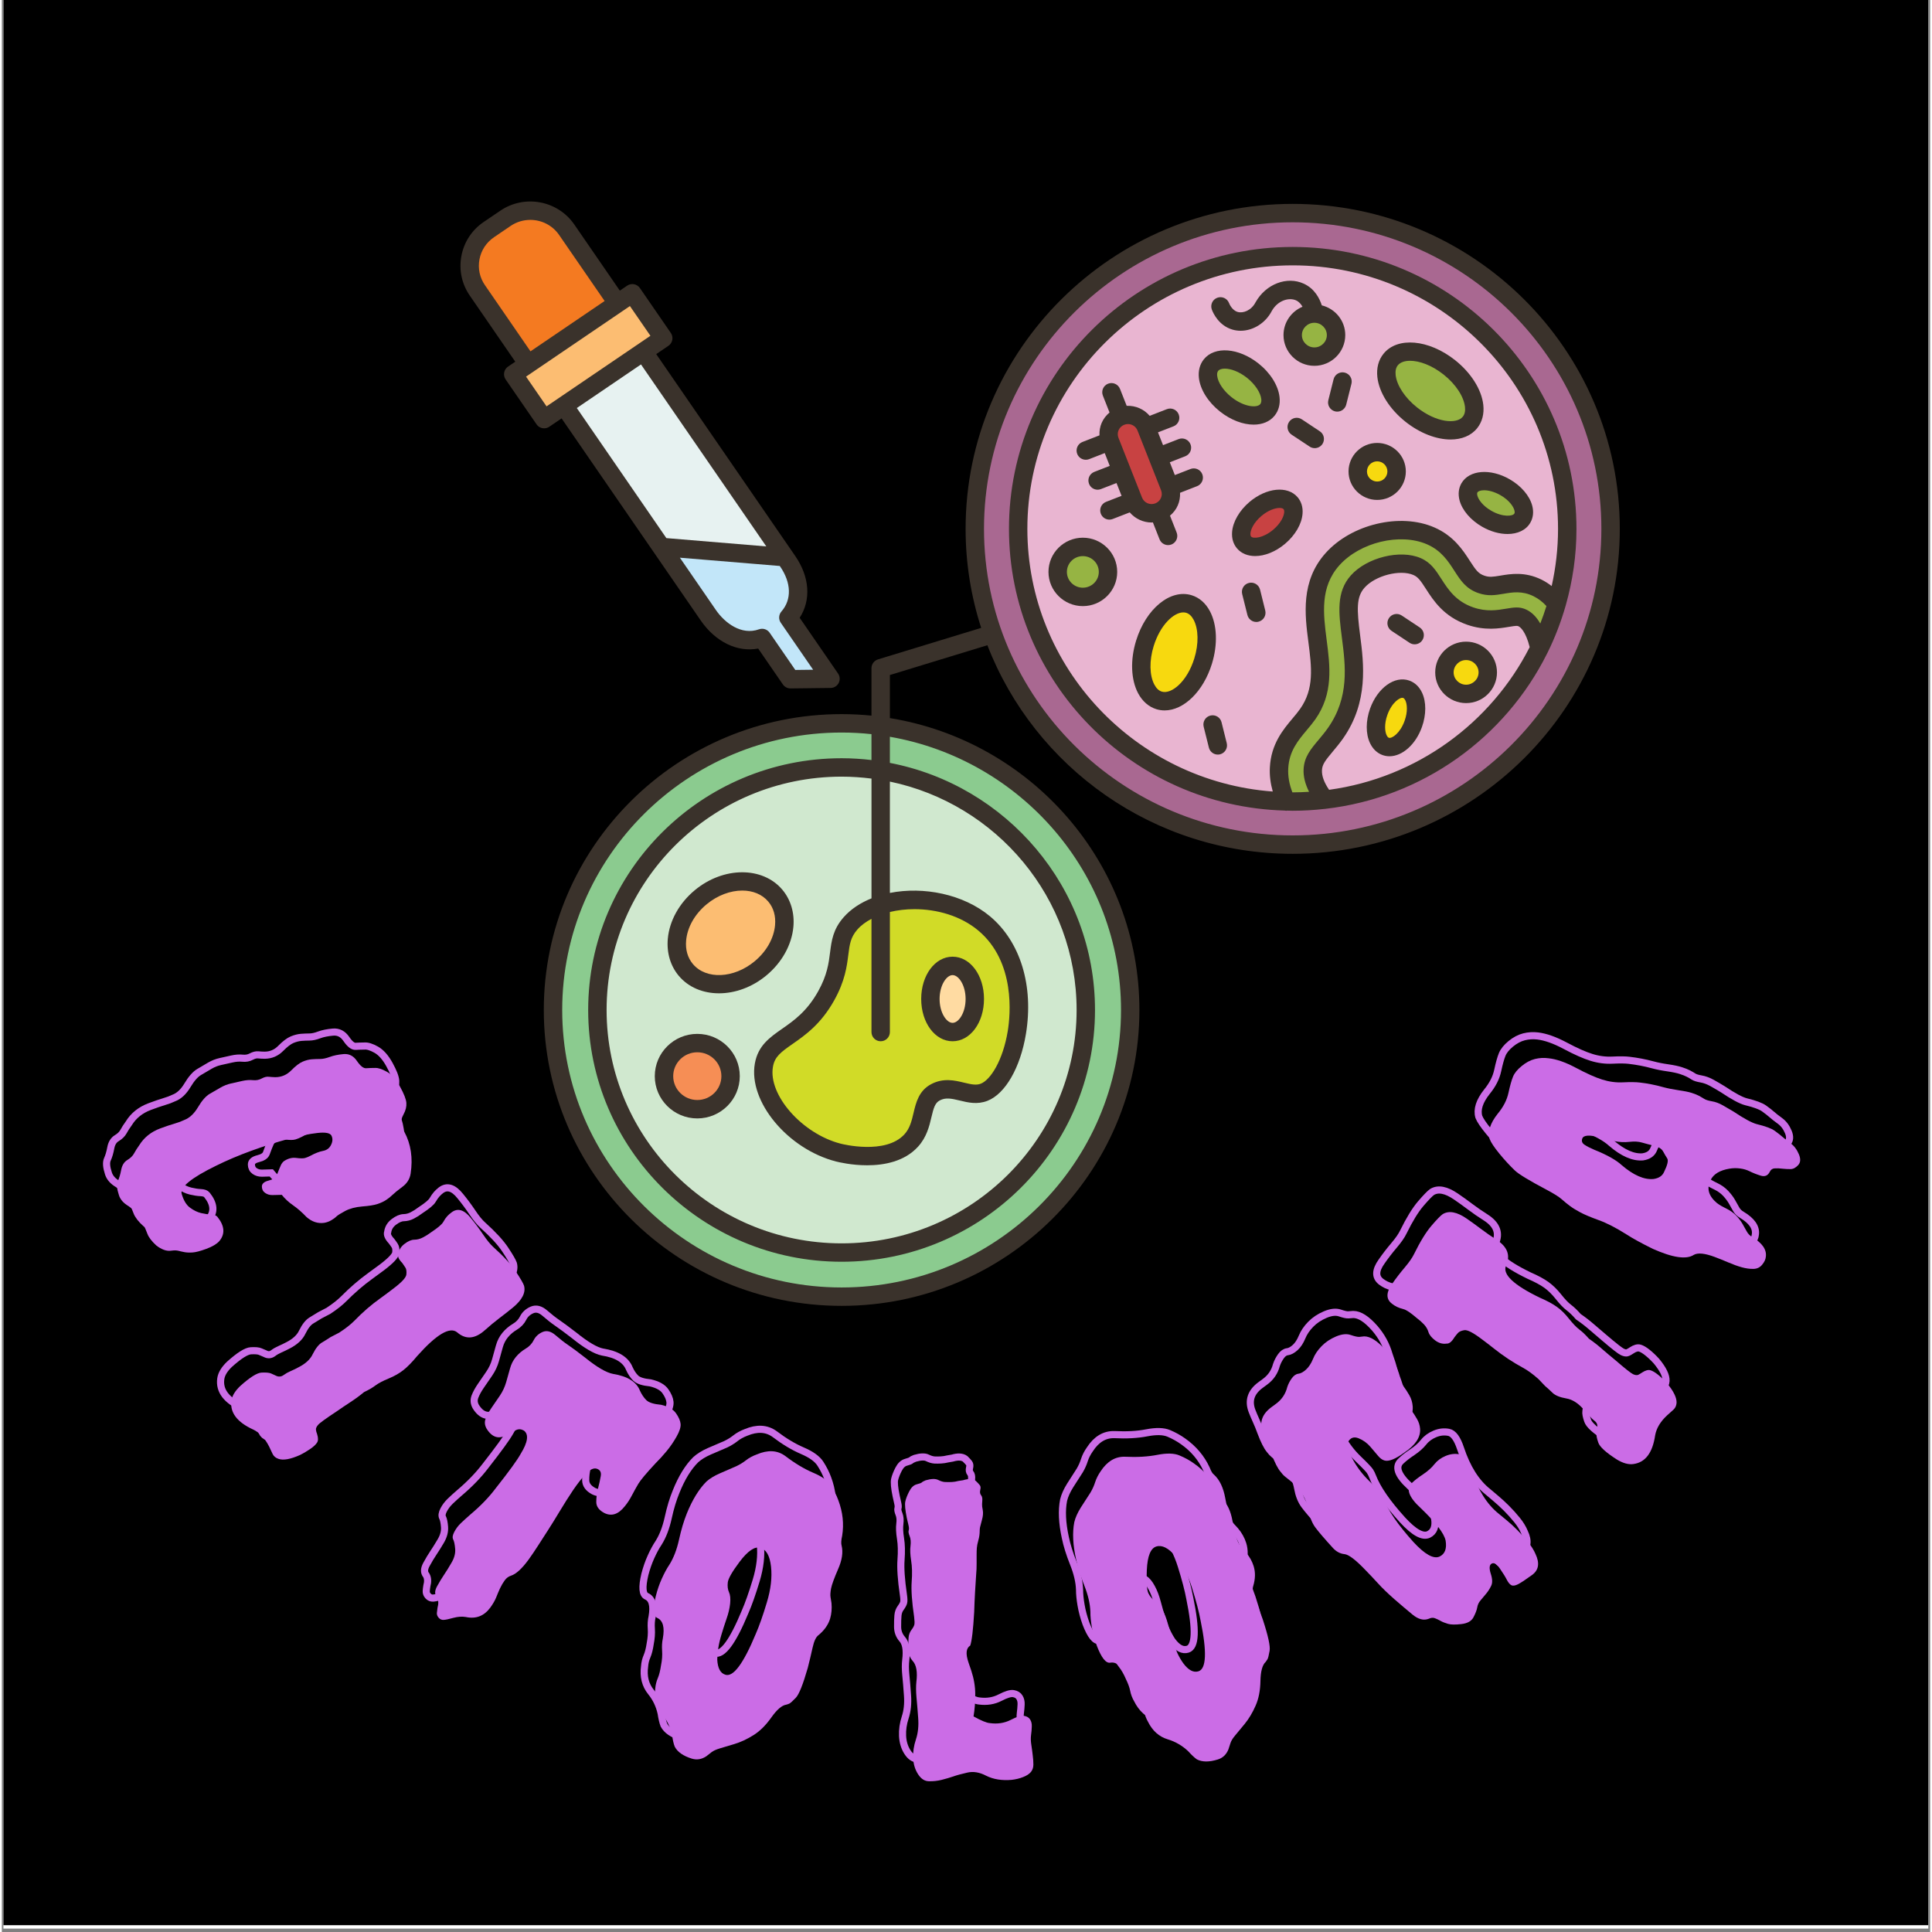 <svg xmlns="http://www.w3.org/2000/svg" xmlns:xlink="http://www.w3.org/1999/xlink" width="377" zoomAndPan="magnify" viewBox="0 0 282.96 283.5" height="377" preserveAspectRatio="xMidYMid meet" version="1.0"><rect x="0" y="0" width="282.96" height="283.5" fill="#808080" stroke="none"/><defs><g/><clipPath id="id1"><path d="M 0.23 0 L 282.691 0 L 282.691 283 L 0.23 283 Z M 0.23 0 " clip-rule="nonzero"/></clipPath><clipPath id="id2"><path d="M 0.23 0 L 282.691 0 L 282.691 282.5 L 0.23 282.5 Z M 0.23 0 " clip-rule="nonzero"/></clipPath><clipPath id="id3"><path d="M 79 29 L 237.426 29 L 237.426 191.891 L 79 191.891 Z M 79 29 " clip-rule="nonzero"/></clipPath><clipPath id="id4"><path d="M 67.027 29 L 123 29 L 123 102 L 67.027 102 Z M 67.027 29 " clip-rule="nonzero"/></clipPath></defs><g clip-path="url(#id1)"><path fill="#ffffff" d="M 0.23 0 L 282.73 0 L 282.73 289.977 L 0.23 289.977 Z M 0.23 0 " fill-opacity="1" fill-rule="nonzero"/></g><g clip-path="url(#id2)"><path fill="#ffffff" d="M 0.23 0 L 282.73 0 L 282.73 282.5 L 0.23 282.5 Z M 0.23 0 " fill-opacity="1" fill-rule="nonzero"/><path fill="#000000" d="M 0.23 0 L 282.73 0 L 282.73 282.5 L 0.23 282.5 Z M 0.23 0 " fill-opacity="1" fill-rule="nonzero"/></g><g fill="#cb6ce6" fill-opacity="1"><g transform="translate(14.907, 165.269)"><g><path d="M 41.484 10.812 C 41.141 11.039 40.719 11.238 40.219 11.406 C 39.719 11.57 38.973 11.691 37.984 11.766 C 36.992 11.848 36.16 12.066 35.484 12.422 C 34.805 12.785 34.367 13.062 34.172 13.25 C 33.984 13.438 33.734 13.617 33.422 13.797 C 33.109 13.984 32.758 14.109 32.375 14.172 C 31.457 14.297 30.602 14.016 29.812 13.328 C 29.133 12.617 28.473 12.039 27.828 11.594 C 27.18 11.145 26.629 10.633 26.172 10.062 C 25.672 10.07 25.219 10.082 24.812 10.094 C 24.406 10.102 24.047 10 23.734 9.781 C 23.422 9.57 23.258 9.258 23.25 8.844 C 23.25 8.426 23.578 8.133 24.234 7.969 C 24.898 7.801 25.301 7.535 25.438 7.172 C 25.582 6.816 25.695 6.531 25.781 6.312 C 25.863 6.094 25.953 5.883 26.047 5.688 C 26.141 5.488 26.273 5.305 26.453 5.141 C 27.047 4.734 27.648 4.566 28.266 4.641 C 28.879 4.723 29.316 4.727 29.578 4.656 C 29.836 4.582 30.102 4.473 30.375 4.328 C 31.07 3.953 31.691 3.711 32.234 3.609 C 32.785 3.504 33.176 3.207 33.406 2.719 C 33.645 2.238 33.664 1.797 33.469 1.391 C 33.281 0.984 32.586 0.848 31.391 0.984 C 30.191 1.117 28.754 1.414 27.078 1.875 C 25.398 2.332 23.609 2.906 21.703 3.594 C 19.797 4.289 18.055 5.031 16.484 5.812 C 12.867 7.582 11.203 8.953 11.484 9.922 C 11.766 10.891 12.176 11.566 12.719 11.953 C 13.258 12.348 13.797 12.609 14.328 12.734 C 14.867 12.859 15.363 12.93 15.812 12.953 C 16.258 12.973 16.562 13.082 16.719 13.281 C 17.789 14.613 17.883 15.805 17 16.859 C 16.613 17.285 15.984 17.66 15.109 17.984 C 14.234 18.305 13.562 18.484 13.094 18.516 C 12.625 18.547 12.223 18.531 11.891 18.469 C 11.555 18.406 11.254 18.336 10.984 18.266 C 10.711 18.203 10.383 18.195 10 18.25 C 9.625 18.312 9.242 18.27 8.859 18.125 C 8.473 17.977 8.102 17.766 7.75 17.484 C 7.07 16.859 6.641 16.289 6.453 15.781 C 5.703 13.781 4.781 12.426 3.688 11.719 C 2.945 11.281 2.477 10.75 2.281 10.125 C 1.969 9.195 1.91 8.508 2.109 8.062 C 2.316 7.613 2.484 7.051 2.609 6.375 C 2.742 5.707 3.039 5.234 3.5 4.953 C 3.957 4.68 4.285 4.363 4.484 4 C 4.68 3.633 4.941 3.223 5.266 2.766 C 5.973 1.629 7 0.812 8.344 0.312 C 9.188 0 9.883 -0.234 10.438 -0.391 C 11 -0.555 11.473 -0.734 11.859 -0.922 C 12.629 -1.211 13.301 -1.836 13.875 -2.797 C 14.445 -3.766 15.016 -4.414 15.578 -4.75 C 16.141 -5.082 16.672 -5.391 17.172 -5.672 C 17.672 -5.961 18.188 -6.164 18.719 -6.281 C 19.25 -6.395 19.805 -6.52 20.391 -6.656 C 20.953 -6.781 21.473 -6.816 21.953 -6.766 C 22.43 -6.723 22.859 -6.805 23.234 -7.016 C 23.617 -7.223 23.961 -7.305 24.266 -7.266 C 24.578 -7.234 24.898 -7.211 25.234 -7.203 C 26.141 -7.211 26.914 -7.547 27.562 -8.203 C 28.207 -8.859 28.766 -9.285 29.234 -9.484 C 29.703 -9.68 30.145 -9.797 30.562 -9.828 C 30.988 -9.859 31.398 -9.875 31.797 -9.875 C 32.191 -9.875 32.66 -9.973 33.203 -10.172 C 33.754 -10.379 34.43 -10.52 35.234 -10.594 C 36.047 -10.664 36.703 -10.328 37.203 -9.578 C 37.711 -8.836 38.164 -8.484 38.562 -8.516 C 38.969 -8.547 39.406 -8.562 39.875 -8.562 C 40.312 -8.582 40.883 -8.395 41.594 -8 C 42.301 -7.613 42.941 -6.891 43.516 -5.828 C 44.098 -4.773 44.41 -3.977 44.453 -3.438 C 44.492 -2.895 44.359 -2.336 44.047 -1.766 C 43.734 -1.191 43.617 -0.707 43.703 -0.312 C 43.785 0.07 43.938 0.445 44.156 0.812 C 45.125 2.613 45.43 4.66 45.078 6.953 C 44.953 7.742 44.547 8.391 43.859 8.891 C 43.18 9.398 42.703 9.789 42.422 10.062 C 42.148 10.332 41.836 10.582 41.484 10.812 Z M 41.484 10.812 "/></g></g></g><g fill="#cb6ce6" fill-opacity="1"><g transform="translate(31.467, 202.304)"><g><path d="M 35.328 -6.812 C 34.254 -7.656 32.305 -6.492 29.484 -3.328 C 28.734 -2.422 28.062 -1.734 27.469 -1.266 C 26.883 -0.797 26.164 -0.383 25.312 -0.031 C 24.457 0.32 23.812 0.66 23.375 0.984 C 22.938 1.316 22.375 1.645 21.688 1.969 C 21.062 2.488 20.395 2.977 19.688 3.438 C 18.988 3.895 18.316 4.348 17.672 4.797 C 16.078 5.848 15.164 6.508 14.938 6.781 C 14.707 7.051 14.602 7.285 14.625 7.484 C 14.645 7.691 14.703 7.91 14.797 8.141 C 14.973 8.703 14.969 9.117 14.781 9.391 C 14.602 9.672 14.281 9.973 13.812 10.297 C 13.352 10.617 12.844 10.922 12.281 11.203 C 10.883 11.828 9.832 12.016 9.125 11.766 C 8.719 11.629 8.43 11.391 8.266 11.047 C 8.109 10.703 7.938 10.336 7.75 9.953 C 7.133 8.742 6.359 7.914 5.422 7.469 C 3.047 6.383 1.977 4.969 2.219 3.219 C 2.32 2.52 2.754 1.805 3.516 1.078 C 4.941 -0.203 5.984 -0.859 6.641 -0.891 C 7.305 -0.922 7.77 -0.879 8.031 -0.766 C 8.289 -0.648 8.52 -0.547 8.719 -0.453 C 9.133 -0.234 9.531 -0.266 9.906 -0.547 C 10.188 -0.754 10.52 -0.941 10.906 -1.109 C 11.301 -1.273 11.707 -1.473 12.125 -1.703 C 13.133 -2.223 13.812 -2.859 14.156 -3.609 C 14.594 -4.473 15.047 -5.039 15.516 -5.312 C 15.992 -5.594 16.41 -5.852 16.766 -6.094 L 18.031 -6.75 C 18.977 -7.363 19.734 -7.957 20.297 -8.531 C 20.859 -9.113 21.469 -9.691 22.125 -10.266 C 22.789 -10.836 23.441 -11.348 24.078 -11.797 C 24.711 -12.254 25.305 -12.695 25.859 -13.125 C 27.172 -14.102 27.848 -14.82 27.891 -15.281 C 27.941 -15.738 27.895 -16.078 27.75 -16.297 C 27.602 -16.523 27.453 -16.75 27.297 -16.969 C 26.773 -17.5 26.578 -17.941 26.703 -18.297 C 26.797 -18.891 27.102 -19.383 27.625 -19.781 C 28.156 -20.188 28.633 -20.391 29.062 -20.391 C 29.5 -20.398 29.914 -20.508 30.312 -20.719 C 30.719 -20.926 31.125 -21.18 31.531 -21.484 C 32.52 -22.141 33.109 -22.641 33.297 -22.984 C 33.492 -23.336 33.691 -23.625 33.891 -23.844 C 34.098 -24.062 34.312 -24.25 34.531 -24.406 C 35.426 -25.082 36.367 -24.801 37.359 -23.562 C 37.984 -22.801 38.578 -22.004 39.141 -21.172 C 39.703 -20.336 40.207 -19.719 40.656 -19.312 C 42.188 -17.938 43.289 -16.734 43.969 -15.703 C 44.645 -14.68 45.039 -14 45.156 -13.656 C 45.438 -12.645 44.898 -11.578 43.547 -10.453 C 42.91 -9.93 42.234 -9.398 41.516 -8.859 C 40.805 -8.316 40.102 -7.734 39.406 -7.109 C 37.945 -5.805 36.586 -5.707 35.328 -6.812 Z M 35.328 -6.812 "/></g></g></g><g fill="#cb6ce6" fill-opacity="1"><g transform="translate(53.554, 228.763)"><g><path d="M 27.703 -32.828 C 28.367 -32.254 28.984 -31.773 29.547 -31.391 C 30.109 -31.016 30.93 -30.406 32.016 -29.562 C 33.766 -28.145 35.141 -27.344 36.141 -27.156 C 38.266 -26.812 39.578 -25.992 40.078 -24.703 C 40.336 -24.141 40.648 -23.676 41.016 -23.312 C 41.391 -22.945 42.113 -22.719 43.188 -22.625 C 44.25 -22.375 44.977 -21.957 45.375 -21.375 C 45.781 -20.801 46.004 -20.281 46.047 -19.812 C 46.086 -19.344 45.891 -18.723 45.453 -17.953 C 45.023 -17.191 44.535 -16.477 43.984 -15.812 C 43.441 -15.156 42.898 -14.562 42.359 -14.031 C 41.004 -12.57 40.164 -11.57 39.844 -11.031 C 39.531 -10.5 39.219 -9.938 38.906 -9.344 C 38.602 -8.75 38.25 -8.207 37.844 -7.719 C 36.906 -6.539 35.906 -6.219 34.844 -6.75 C 34.07 -7.164 33.68 -7.695 33.672 -8.344 C 33.672 -8.988 33.754 -9.645 33.922 -10.312 C 34.098 -10.988 34.234 -11.602 34.328 -12.156 C 34.43 -12.707 34.25 -13.066 33.781 -13.234 C 33.32 -13.398 32.785 -13.16 32.172 -12.516 C 31.566 -11.879 30.93 -11.07 30.266 -10.094 C 29.609 -9.113 28.953 -8.078 28.297 -6.984 C 27.641 -5.891 27.07 -4.973 26.594 -4.234 C 26.113 -3.504 25.633 -2.758 25.156 -2 C 24.676 -1.25 24.207 -0.555 23.75 0.078 C 22.77 1.422 21.906 2.211 21.156 2.453 C 20.789 2.566 20.484 2.797 20.234 3.141 C 19.984 3.484 19.754 3.875 19.547 4.312 C 19.348 4.75 19.16 5.191 18.984 5.641 C 18.805 6.086 18.523 6.578 18.141 7.109 C 17.223 8.367 16.02 8.836 14.531 8.516 C 13.977 8.422 13.367 8.461 12.703 8.641 C 12.035 8.828 11.562 8.926 11.281 8.938 C 11 8.957 10.758 8.859 10.562 8.641 C 10.363 8.422 10.27 8.188 10.281 7.938 C 10.301 7.688 10.332 7.43 10.375 7.172 C 10.551 6.535 10.523 6.016 10.297 5.609 C 9.941 5.211 9.941 4.688 10.297 4.031 C 10.66 3.375 11.004 2.805 11.328 2.328 C 11.648 1.859 12.016 1.27 12.422 0.562 C 12.836 -0.133 13.02 -0.812 12.969 -1.469 C 12.914 -2.133 12.816 -2.602 12.672 -2.875 C 12.535 -3.145 12.594 -3.516 12.844 -3.984 C 13.094 -4.461 13.414 -4.891 13.812 -5.266 C 14.207 -5.641 14.664 -6.055 15.188 -6.516 C 16.688 -7.773 17.938 -9.07 18.938 -10.406 C 20.875 -12.852 22.086 -14.523 22.578 -15.422 C 23.641 -17.148 23.797 -18.289 23.047 -18.844 C 22.648 -19.07 22.266 -19.094 21.891 -18.906 C 21.516 -18.727 21.082 -18.504 20.594 -18.234 C 19.395 -17.516 18.391 -17.812 17.578 -19.125 C 17.297 -19.625 17.25 -20.113 17.438 -20.594 C 17.625 -21.082 17.91 -21.609 18.297 -22.172 C 18.68 -22.734 19.086 -23.328 19.516 -23.953 C 19.941 -24.586 20.254 -25.254 20.453 -25.953 C 20.648 -26.648 20.836 -27.316 21.016 -27.953 C 21.191 -28.598 21.477 -29.16 21.875 -29.641 C 22.27 -30.117 22.738 -30.52 23.281 -30.844 C 23.832 -31.164 24.238 -31.594 24.5 -32.125 C 24.77 -32.656 25.203 -33.051 25.797 -33.312 C 26.398 -33.57 27.035 -33.41 27.703 -32.828 Z M 27.703 -32.828 "/></g></g></g><g fill="#cb6ce6" fill-opacity="1"><g transform="translate(89.463, 251.689)"><g><path d="M 18.328 -36.547 C 18.848 -36.797 19.32 -37.086 19.75 -37.422 C 20.188 -37.766 20.707 -38.047 21.312 -38.266 C 22.938 -38.961 24.328 -38.891 25.484 -38.047 C 26.91 -36.961 28.27 -36.145 29.562 -35.594 C 30.863 -35.051 31.742 -34.422 32.203 -33.703 C 32.66 -32.992 33.02 -32.273 33.281 -31.547 C 33.938 -29.805 34.125 -28.066 33.844 -26.328 C 33.695 -25.672 33.672 -25.188 33.766 -24.875 C 34.004 -23.906 33.832 -22.758 33.25 -21.438 C 32.676 -20.113 32.332 -19.172 32.219 -18.609 C 32.113 -18.047 32.086 -17.613 32.141 -17.312 C 32.191 -17.02 32.238 -16.727 32.281 -16.438 C 32.352 -15.633 32.285 -14.879 32.078 -14.172 C 31.805 -13.273 31.238 -12.469 30.375 -11.75 C 30.008 -11.5 29.719 -10.879 29.5 -9.891 C 29.281 -8.898 29.047 -7.914 28.797 -6.938 C 28.098 -4.508 27.516 -3.051 27.047 -2.562 C 26.578 -2.07 26.258 -1.785 26.094 -1.703 C 25.926 -1.629 25.773 -1.578 25.641 -1.547 C 25.004 -1.453 24.273 -0.828 23.453 0.328 C 22.641 1.484 21.758 2.352 20.812 2.938 C 19.863 3.531 18.93 3.961 18.016 4.234 C 17.098 4.516 16.383 4.727 15.875 4.875 C 15.363 5.031 14.973 5.207 14.703 5.406 C 14.441 5.613 14.18 5.816 13.922 6.016 C 13.242 6.473 12.535 6.594 11.797 6.375 C 10.535 5.988 9.695 5.406 9.281 4.625 C 9.113 4.207 8.984 3.641 8.891 2.922 C 8.629 1.742 8.125 0.695 7.375 -0.219 C 6.539 -1.238 6.223 -2.488 6.422 -3.969 C 6.473 -4.5 6.598 -4.992 6.797 -5.453 C 6.992 -5.91 7.148 -6.535 7.266 -7.328 C 7.422 -8.098 7.473 -8.812 7.422 -9.469 C 7.379 -10.133 7.414 -10.734 7.531 -11.266 C 7.82 -12.879 7.555 -13.879 6.734 -14.266 C 6.117 -14.516 6.035 -15.566 6.484 -17.422 C 6.723 -18.379 7.023 -19.258 7.391 -20.062 C 7.754 -20.863 8.117 -21.535 8.484 -22.078 C 9.109 -23.066 9.582 -24.297 9.906 -25.766 C 10.227 -27.234 10.609 -28.508 11.047 -29.594 C 11.867 -31.625 12.832 -33.191 13.938 -34.297 C 14.438 -34.742 15.098 -35.145 15.922 -35.5 C 16.742 -35.863 17.547 -36.211 18.328 -36.547 Z M 17.062 -19.484 C 17 -18.93 17.055 -18.457 17.234 -18.062 C 17.422 -17.664 17.477 -17.109 17.406 -16.391 C 17.332 -15.68 17.156 -14.93 16.875 -14.141 C 16.602 -13.348 16.359 -12.586 16.141 -11.859 C 15.922 -11.141 15.766 -10.477 15.672 -9.875 C 15.578 -9.27 15.523 -8.703 15.516 -8.172 C 15.578 -6.898 15.977 -6.156 16.719 -5.938 C 17.875 -5.582 19.352 -7.57 21.156 -11.906 C 21.676 -13.094 22.223 -14.645 22.797 -16.562 C 23.379 -18.488 23.582 -20.238 23.406 -21.812 C 23.227 -23.395 22.711 -24.312 21.859 -24.562 C 21.035 -24.812 20.016 -24.129 18.797 -22.516 C 17.703 -21.055 17.125 -20.047 17.062 -19.484 Z M 17.062 -19.484 "/></g></g></g><g fill="#cb6ce6" fill-opacity="1"><g transform="translate(131.242, 261.268)"><g><path d="M 19.656 -8.938 C 19.832 -8.656 19.91 -8.312 19.891 -7.906 C 19.879 -7.5 19.844 -7.078 19.781 -6.641 C 19.727 -6.211 19.742 -5.734 19.828 -5.203 C 19.91 -4.68 19.977 -4.176 20.031 -3.688 C 20.094 -3.207 20.125 -2.754 20.125 -2.328 C 20.125 -1.898 20 -1.535 19.75 -1.234 C 19.5 -0.941 19.117 -0.695 18.609 -0.5 C 18.109 -0.301 17.551 -0.164 16.938 -0.094 C 15.488 0.031 14.238 -0.172 13.188 -0.703 C 12.219 -1.211 11.297 -1.363 10.422 -1.156 C 9.547 -0.957 8.863 -0.77 8.375 -0.594 C 7.883 -0.426 7.316 -0.258 6.672 -0.094 C 6.035 0.062 5.406 0.129 4.781 0.109 C 4.164 0.098 3.641 -0.242 3.203 -0.922 C 2.766 -1.598 2.523 -2.383 2.484 -3.281 C 2.441 -4.176 2.578 -5.094 2.891 -6.031 C 3.203 -6.969 3.312 -8.023 3.219 -9.203 C 3.133 -10.391 3.051 -11.398 2.969 -12.234 C 2.895 -13.078 2.891 -13.812 2.953 -14.438 C 3.141 -15.914 2.961 -16.945 2.422 -17.531 C 1.992 -18.031 1.773 -18.617 1.766 -19.297 C 1.766 -19.984 1.781 -20.539 1.812 -20.969 C 1.852 -21.395 1.988 -21.766 2.219 -22.078 C 2.457 -22.391 2.602 -22.648 2.656 -22.859 C 2.707 -23.078 2.695 -23.461 2.625 -24.016 C 2.301 -26.234 2.18 -27.941 2.266 -29.141 C 2.359 -30.348 2.332 -31.391 2.188 -32.266 C 2.051 -33.141 2.02 -33.859 2.094 -34.422 C 2.164 -34.992 2.125 -35.473 1.969 -35.859 C 1.812 -36.242 1.766 -36.523 1.828 -36.703 C 1.891 -36.879 1.879 -37.133 1.797 -37.469 C 1.711 -37.801 1.629 -38.16 1.547 -38.547 C 1.316 -39.703 1.242 -40.492 1.328 -40.922 C 1.422 -41.359 1.613 -41.859 1.906 -42.422 C 2.195 -42.992 2.555 -43.336 2.984 -43.453 C 3.422 -43.566 3.676 -43.66 3.75 -43.734 C 3.82 -43.816 4.008 -43.922 4.312 -44.047 C 5.133 -44.285 5.742 -44.305 6.141 -44.109 C 6.535 -43.91 6.883 -43.805 7.188 -43.797 C 7.5 -43.785 7.82 -43.785 8.156 -43.797 C 8.488 -43.816 8.805 -43.867 9.109 -43.953 L 9.812 -44.062 C 10.625 -44.312 11.242 -44.281 11.672 -43.969 C 11.953 -43.695 12.148 -43.484 12.266 -43.328 C 12.391 -43.172 12.41 -42.938 12.328 -42.625 C 12.254 -42.312 12.297 -42.055 12.453 -41.859 C 12.609 -41.672 12.664 -41.391 12.625 -41.016 C 12.594 -40.648 12.586 -40.379 12.609 -40.203 C 12.629 -40.023 12.66 -39.836 12.703 -39.641 C 12.773 -39.254 12.734 -38.785 12.578 -38.234 C 12.43 -37.691 12.336 -37.332 12.297 -37.156 C 12.266 -36.988 12.25 -36.828 12.25 -36.672 C 12.25 -36.16 12.18 -35.68 12.047 -35.234 C 11.922 -34.785 11.848 -34.414 11.828 -34.125 C 11.805 -33.832 11.797 -33.492 11.797 -33.109 L 11.797 -31.828 C 11.805 -31.359 11.781 -30.77 11.719 -30.062 C 11.664 -29.363 11.613 -28.535 11.562 -27.578 C 11.508 -26.629 11.469 -25.672 11.438 -24.703 C 11.289 -22.129 11.098 -20.492 10.859 -19.797 C 10.254 -19.43 10.164 -18.613 10.594 -17.344 L 11.016 -16.109 C 11.398 -14.941 11.594 -13.797 11.594 -12.672 C 11.602 -11.547 11.52 -10.457 11.344 -9.406 C 12.469 -8.781 13.266 -8.453 13.734 -8.422 C 14.859 -8.266 15.879 -8.422 16.797 -8.891 C 17.711 -9.367 18.375 -9.566 18.781 -9.484 C 19.188 -9.41 19.477 -9.227 19.656 -8.938 Z M 19.656 -8.938 "/></g></g></g><g fill="#cb6ce6" fill-opacity="1"><g transform="translate(165.092, 259.542)"><g><path d="M -5.344 -40.531 C -5.051 -41.031 -4.82 -41.539 -4.656 -42.062 C -4.488 -42.582 -4.223 -43.109 -3.859 -43.641 C -2.891 -45.117 -1.691 -45.832 -0.266 -45.781 C 1.516 -45.695 3.098 -45.789 4.484 -46.062 C 5.867 -46.332 6.945 -46.301 7.719 -45.969 C 8.5 -45.645 9.207 -45.254 9.844 -44.797 C 11.375 -43.723 12.508 -42.383 13.25 -40.781 C 13.477 -40.164 13.727 -39.754 14 -39.547 C 14.727 -38.879 15.223 -37.832 15.484 -36.406 C 15.754 -34.977 16 -34.004 16.219 -33.484 C 16.445 -32.961 16.664 -32.594 16.875 -32.375 C 17.094 -32.156 17.297 -31.938 17.484 -31.719 C 18.004 -31.102 18.375 -30.441 18.594 -29.734 C 18.875 -28.836 18.852 -27.859 18.531 -26.797 C 18.375 -26.367 18.484 -25.688 18.859 -24.75 C 19.242 -23.812 19.602 -22.863 19.938 -21.906 C 20.727 -19.5 21.062 -17.961 20.938 -17.297 C 20.82 -16.629 20.719 -16.219 20.625 -16.062 C 20.531 -15.906 20.441 -15.773 20.359 -15.672 C 19.879 -15.234 19.625 -14.305 19.594 -12.891 C 19.57 -11.473 19.332 -10.254 18.875 -9.234 C 18.426 -8.211 17.898 -7.332 17.297 -6.594 C 16.691 -5.852 16.219 -5.281 15.875 -4.875 C 15.531 -4.469 15.305 -4.102 15.203 -3.781 C 15.109 -3.457 15.004 -3.141 14.891 -2.828 C 14.586 -2.078 14.07 -1.586 13.344 -1.359 C 12.07 -0.961 11.047 -0.969 10.266 -1.375 C 9.898 -1.633 9.473 -2.035 8.984 -2.578 C 8.109 -3.398 7.113 -3.977 6 -4.312 C 4.727 -4.695 3.758 -5.555 3.094 -6.891 C 2.832 -7.348 2.648 -7.828 2.547 -8.328 C 2.453 -8.828 2.238 -9.43 1.906 -10.141 C 1.602 -10.859 1.242 -11.477 0.828 -12 C 0.422 -12.531 0.117 -13.047 -0.078 -13.547 C -0.754 -15.047 -1.539 -15.719 -2.438 -15.562 C -3.082 -15.445 -3.742 -16.281 -4.422 -18.062 C -4.754 -18.988 -4.992 -19.883 -5.141 -20.75 C -5.297 -21.625 -5.367 -22.379 -5.359 -23.016 C -5.398 -24.191 -5.695 -25.477 -6.25 -26.875 C -6.812 -28.281 -7.211 -29.555 -7.453 -30.703 C -7.93 -32.828 -8.02 -34.656 -7.719 -36.188 C -7.562 -36.852 -7.242 -37.566 -6.766 -38.328 C -6.285 -39.086 -5.812 -39.82 -5.344 -40.531 Z M 3.172 -25.703 C 3.43 -25.211 3.75 -24.852 4.125 -24.625 C 4.508 -24.395 4.867 -23.969 5.203 -23.344 C 5.547 -22.719 5.82 -22 6.031 -21.188 C 6.25 -20.375 6.469 -19.609 6.688 -18.891 C 6.914 -18.172 7.156 -17.531 7.406 -16.969 C 7.664 -16.414 7.953 -15.922 8.266 -15.484 C 9.023 -14.461 9.77 -14.066 10.5 -14.297 C 11.656 -14.66 11.758 -17.141 10.812 -21.734 C 10.582 -23.004 10.164 -24.598 9.562 -26.516 C 8.969 -28.43 8.156 -29.988 7.125 -31.188 C 6.094 -32.395 5.156 -32.867 4.312 -32.609 C 3.477 -32.348 3.016 -31.203 2.922 -29.172 C 2.836 -27.359 2.922 -26.203 3.172 -25.703 Z M 3.172 -25.703 "/></g></g></g><g fill="#cb6ce6" fill-opacity="1"><g transform="translate(205.831, 243.908)"><g><path d="M 15.672 -11.297 C 15.441 -11.422 15.223 -11.68 15.016 -12.078 C 14.816 -12.484 14.473 -13.039 13.984 -13.75 C 13.492 -14.457 13.07 -14.68 12.719 -14.422 C 12.438 -14.211 12.414 -13.727 12.656 -12.969 C 12.906 -12.207 12.922 -11.613 12.703 -11.188 C 12.492 -10.758 12.254 -10.383 11.984 -10.062 C 11.711 -9.738 11.441 -9.414 11.172 -9.094 C 10.898 -8.781 10.734 -8.438 10.672 -8.062 C 10.609 -7.676 10.426 -7.191 10.125 -6.609 C 9.832 -6.035 9.238 -5.695 8.344 -5.594 C 7.457 -5.488 6.801 -5.5 6.375 -5.625 C 5.945 -5.75 5.582 -5.895 5.281 -6.062 C 4.988 -6.227 4.711 -6.359 4.453 -6.453 C 4.191 -6.555 3.895 -6.531 3.562 -6.375 C 2.82 -6.082 2.023 -6.285 1.172 -6.984 C 0.328 -7.68 -0.566 -8.441 -1.516 -9.266 C -2.461 -10.098 -3.25 -10.859 -3.875 -11.547 C -4.508 -12.242 -5.129 -12.898 -5.734 -13.516 C -7.172 -15.023 -8.203 -15.805 -8.828 -15.859 C -9.453 -15.922 -10.016 -16.223 -10.516 -16.766 C -11.773 -18.148 -12.641 -19.16 -13.109 -19.797 C -13.578 -20.441 -13.898 -21.266 -14.078 -22.266 C -14.266 -23.273 -14.629 -24.148 -15.172 -24.891 C -15.711 -25.629 -16.18 -26.156 -16.578 -26.469 C -16.973 -26.781 -17.285 -27.031 -17.516 -27.219 C -17.754 -27.406 -17.977 -27.645 -18.188 -27.938 C -18.594 -28.406 -19.023 -29.242 -19.484 -30.453 C -19.723 -31.098 -19.957 -31.68 -20.188 -32.203 C -20.426 -32.734 -20.625 -33.207 -20.781 -33.625 C -21.352 -35.125 -20.938 -36.391 -19.531 -37.422 L -18.875 -37.906 C -18.02 -38.531 -17.461 -39.359 -17.203 -40.391 C -17.055 -40.836 -16.836 -41.258 -16.547 -41.656 C -16.254 -42.062 -15.93 -42.285 -15.578 -42.328 C -15.234 -42.367 -14.859 -42.57 -14.453 -42.938 C -14.047 -43.312 -13.707 -43.828 -13.438 -44.484 C -13.176 -45.148 -12.754 -45.781 -12.172 -46.375 C -11.598 -46.969 -10.891 -47.441 -10.047 -47.797 C -9.203 -48.148 -8.488 -48.223 -7.906 -48.016 C -7.32 -47.816 -6.898 -47.723 -6.641 -47.734 C -6.391 -47.754 -6.148 -47.781 -5.922 -47.812 C -5.004 -47.812 -3.953 -47.133 -2.766 -45.781 C -1.773 -44.625 -1.082 -43.344 -0.688 -41.938 C -0.582 -41.676 -0.438 -41.25 -0.25 -40.656 C -0.062 -40.07 0.102 -39.438 0.25 -38.75 C 0.395 -38.062 0.629 -37.488 0.953 -37.031 C 1.285 -36.582 1.578 -36.133 1.828 -35.688 C 2.086 -35.25 2.238 -34.773 2.281 -34.266 C 2.375 -33.023 1.613 -31.863 0 -30.781 C -1.352 -29.789 -2.348 -29.398 -2.984 -29.609 C -3.297 -29.711 -3.586 -29.926 -3.859 -30.25 C -4.141 -30.582 -4.52 -31.031 -5 -31.594 C -5.488 -32.164 -6.07 -32.586 -6.75 -32.859 C -7.438 -33.129 -7.953 -32.941 -8.297 -32.297 C -8.504 -31.859 -8.285 -31.039 -7.641 -29.844 C -7.004 -28.645 -6.188 -27.562 -5.188 -26.594 C -4.195 -25.633 -3.625 -25.031 -3.469 -24.781 C -3.312 -24.539 -3.188 -24.289 -3.094 -24.031 C -2.414 -22.258 -0.945 -20.125 1.312 -17.625 C 2.988 -15.812 4.266 -15.102 5.141 -15.5 C 5.922 -15.875 6.219 -16.648 6.031 -17.828 C 5.82 -18.891 4.602 -20.484 2.375 -22.609 C 0.594 -24.242 0.164 -25.477 1.094 -26.312 C 1.488 -26.695 2.035 -27.117 2.734 -27.578 C 3.43 -28.047 3.984 -28.539 4.391 -29.062 C 4.805 -29.582 5.352 -29.984 6.031 -30.266 C 6.719 -30.555 7.398 -30.633 8.078 -30.5 C 8.766 -30.375 9.348 -29.586 9.828 -28.141 C 10.773 -25.266 12.113 -23.141 13.844 -21.766 C 14.125 -21.535 14.508 -21.219 15 -20.812 C 15.5 -20.406 16.02 -19.926 16.562 -19.375 C 17.102 -18.832 17.617 -18.254 18.109 -17.641 C 18.609 -17.035 18.977 -16.445 19.219 -15.875 C 19.852 -14.539 19.691 -13.52 18.734 -12.812 C 17.773 -12.113 17.082 -11.656 16.656 -11.438 C 16.238 -11.227 15.91 -11.18 15.672 -11.297 Z M 15.672 -11.297 "/></g></g></g><g fill="#cb6ce6" fill-opacity="1"><g transform="translate(236.921, 217.847)"><g><path d="M -16.203 -32.109 C -16.734 -30.848 -15.086 -29.289 -11.266 -27.438 C -10.191 -26.977 -9.348 -26.523 -8.734 -26.078 C -8.117 -25.641 -7.523 -25.055 -6.953 -24.328 C -6.379 -23.609 -5.875 -23.082 -5.438 -22.75 C -5 -22.426 -4.531 -21.977 -4.031 -21.406 C -3.363 -20.945 -2.711 -20.438 -2.078 -19.875 C -1.441 -19.32 -0.82 -18.801 -0.219 -18.312 C 1.227 -17.062 2.113 -16.359 2.438 -16.203 C 2.758 -16.055 3.016 -16.023 3.203 -16.109 C 3.391 -16.203 3.582 -16.316 3.781 -16.453 C 4.27 -16.766 4.672 -16.875 4.984 -16.781 C 5.305 -16.688 5.688 -16.461 6.125 -16.109 C 6.562 -15.754 6.992 -15.344 7.422 -14.875 C 8.391 -13.707 8.859 -12.75 8.828 -12 C 8.797 -11.57 8.641 -11.234 8.359 -10.984 C 8.078 -10.734 7.773 -10.461 7.453 -10.172 C 6.461 -9.254 5.875 -8.281 5.688 -7.25 C 5.312 -4.664 4.25 -3.254 2.5 -3.016 C 1.789 -2.91 0.984 -3.129 0.078 -3.672 C -1.535 -4.703 -2.445 -5.531 -2.656 -6.156 C -2.875 -6.781 -2.961 -7.234 -2.922 -7.516 C -2.879 -7.797 -2.848 -8.051 -2.828 -8.281 C -2.723 -8.727 -2.859 -9.094 -3.234 -9.375 C -3.504 -9.582 -3.773 -9.852 -4.047 -10.188 C -4.316 -10.52 -4.617 -10.852 -4.953 -11.188 C -5.723 -12.02 -6.523 -12.504 -7.359 -12.641 C -8.297 -12.805 -8.961 -13.078 -9.359 -13.453 C -9.754 -13.836 -10.117 -14.172 -10.453 -14.453 L -11.438 -15.484 C -12.281 -16.234 -13.055 -16.797 -13.766 -17.172 C -14.473 -17.555 -15.191 -17.988 -15.922 -18.469 C -16.648 -18.957 -17.32 -19.445 -17.938 -19.938 C -18.551 -20.426 -19.141 -20.879 -19.703 -21.297 C -21.004 -22.285 -21.879 -22.738 -22.328 -22.656 C -22.773 -22.582 -23.086 -22.441 -23.266 -22.234 C -23.453 -22.023 -23.625 -21.812 -23.781 -21.594 C -24.164 -20.957 -24.547 -20.656 -24.922 -20.688 C -25.504 -20.602 -26.062 -20.758 -26.594 -21.156 C -27.125 -21.562 -27.453 -21.969 -27.578 -22.375 C -27.703 -22.789 -27.922 -23.164 -28.234 -23.5 C -28.547 -23.832 -28.906 -24.148 -29.312 -24.453 C -30.195 -25.211 -30.832 -25.641 -31.219 -25.734 C -31.613 -25.836 -31.941 -25.953 -32.203 -26.078 C -32.473 -26.211 -32.711 -26.363 -32.922 -26.531 C -33.828 -27.207 -33.816 -28.191 -32.891 -29.484 C -32.328 -30.297 -31.719 -31.086 -31.062 -31.859 C -30.414 -32.629 -29.961 -33.281 -29.703 -33.812 C -28.797 -35.656 -27.941 -37.047 -27.141 -37.984 C -26.336 -38.922 -25.785 -39.488 -25.484 -39.688 C -24.578 -40.238 -23.406 -40.02 -21.969 -39.031 C -21.289 -38.562 -20.594 -38.055 -19.875 -37.516 C -19.164 -36.984 -18.422 -36.461 -17.641 -35.953 C -15.984 -34.91 -15.504 -33.629 -16.203 -32.109 Z M -16.203 -32.109 "/></g></g></g><g fill="#cb6ce6" fill-opacity="1"><g transform="translate(256.224, 189.445)"><g><path d="M 2.625 -5.047 C 2.594 -4.648 2.41 -4.254 2.078 -3.859 C 1.754 -3.461 1.328 -3.258 0.797 -3.25 C 0.273 -3.238 -0.289 -3.316 -0.906 -3.484 C -1.531 -3.66 -2.18 -3.895 -2.859 -4.188 C -3.535 -4.477 -4.207 -4.75 -4.875 -5 C -6.32 -5.539 -7.344 -5.645 -7.938 -5.312 C -9.031 -4.594 -11.035 -4.883 -13.953 -6.188 C -15.609 -7 -16.898 -7.707 -17.828 -8.312 C -19.379 -9.289 -20.738 -9.988 -21.906 -10.406 C -23.082 -10.832 -23.984 -11.211 -24.609 -11.547 C -25.234 -11.879 -25.738 -12.191 -26.125 -12.484 C -26.52 -12.773 -26.914 -13.098 -27.312 -13.453 C -27.719 -13.816 -28.441 -14.273 -29.484 -14.828 C -32.086 -16.203 -33.664 -17.16 -34.219 -17.703 C -34.988 -18.441 -35.75 -19.27 -36.5 -20.188 C -37.25 -21.113 -37.719 -21.82 -37.906 -22.312 C -38.219 -23.383 -37.828 -24.613 -36.734 -26 C -35.898 -27 -35.367 -28.031 -35.141 -29.094 C -34.91 -30.156 -34.688 -30.945 -34.469 -31.469 C -34.258 -31.988 -33.836 -32.504 -33.203 -33.016 C -32.578 -33.535 -31.93 -33.879 -31.266 -34.047 C -30.609 -34.211 -29.941 -34.25 -29.266 -34.156 C -28.117 -34.039 -26.773 -33.57 -25.234 -32.75 C -23.691 -31.926 -22.41 -31.352 -21.391 -31.031 C -20.367 -30.707 -19.336 -30.57 -18.297 -30.625 C -17.254 -30.676 -16.441 -30.664 -15.859 -30.594 C -15.285 -30.531 -14.719 -30.441 -14.156 -30.328 C -13.602 -30.223 -13.016 -30.082 -12.391 -29.906 C -11.766 -29.738 -11.035 -29.594 -10.203 -29.469 C -9.379 -29.352 -8.734 -29.223 -8.266 -29.078 C -7.805 -28.93 -7.441 -28.785 -7.172 -28.641 C -6.898 -28.492 -6.648 -28.348 -6.422 -28.203 C -6.203 -28.055 -5.828 -27.938 -5.297 -27.844 C -4.773 -27.758 -4.238 -27.562 -3.688 -27.25 C -3.145 -26.938 -2.617 -26.629 -2.109 -26.328 C -0.578 -25.305 0.547 -24.695 1.266 -24.5 C 2.555 -24.188 3.441 -23.859 3.922 -23.516 C 4.398 -23.172 4.781 -22.875 5.062 -22.625 C 5.344 -22.383 5.738 -22.07 6.25 -21.688 C 6.77 -21.312 7.176 -20.773 7.469 -20.078 C 7.758 -19.391 7.723 -18.852 7.359 -18.469 C 7.004 -18.082 6.629 -17.891 6.234 -17.891 C 5.848 -17.891 5.453 -17.91 5.047 -17.953 C 4.648 -18.004 4.281 -18.02 3.938 -18 C 3.602 -17.988 3.359 -17.82 3.203 -17.5 C 2.922 -16.926 2.469 -16.738 1.844 -16.938 C 1.227 -17.133 0.703 -17.344 0.266 -17.562 C -0.172 -17.781 -0.645 -17.922 -1.156 -17.984 C -1.664 -18.055 -2.191 -18.047 -2.734 -17.953 C -4.098 -17.723 -5.004 -17.188 -5.453 -16.344 C -6.109 -15.102 -5.805 -13.957 -4.547 -12.906 C -4.223 -12.656 -3.77 -12.391 -3.188 -12.109 C -2.613 -11.828 -2.129 -11.484 -1.734 -11.078 C -1.348 -10.672 -1.039 -10.27 -0.812 -9.875 C -0.582 -9.477 -0.375 -9.109 -0.188 -8.766 C -0.008 -8.422 0.266 -8.133 0.641 -7.906 C 2.098 -7.039 2.758 -6.086 2.625 -5.047 Z M -18.5 -18.453 C -16.789 -16.992 -15.25 -16.32 -13.875 -16.438 C -13.082 -16.551 -12.562 -16.895 -12.312 -17.469 C -11.812 -18.488 -11.656 -19.148 -11.844 -19.453 C -12.039 -19.754 -12.242 -20.098 -12.453 -20.484 C -12.672 -20.879 -13.109 -21.156 -13.766 -21.312 C -14.43 -21.477 -15.02 -21.633 -15.531 -21.781 C -16.039 -21.938 -16.66 -21.973 -17.391 -21.891 C -18.129 -21.805 -18.875 -21.844 -19.625 -22 C -20.383 -22.156 -21.098 -22.336 -21.766 -22.547 C -23.273 -22.941 -24.125 -22.883 -24.312 -22.375 C -24.445 -22 -24.336 -21.695 -23.984 -21.469 C -23.641 -21.238 -23.164 -20.992 -22.562 -20.734 C -20.688 -19.984 -19.332 -19.223 -18.5 -18.453 Z M -18.5 -18.453 "/></g></g></g><path stroke-linecap="butt" transform="matrix(0.261, 0.7, -0.7, 0.261, 67.264, 141.963)" fill="none" stroke-linejoin="miter" d="M 32.929 30.006 C 33.059 30.556 33.112 31.178 33.084 31.882 C 33.061 32.587 32.867 33.575 32.503 34.85 C 32.133 36.129 32.019 37.275 32.149 38.288 C 32.277 39.306 32.423 39.979 32.579 40.322 C 32.733 40.658 32.85 41.064 32.933 41.53 C 33.009 41.999 32.997 42.497 32.893 43.016 C 32.631 44.212 31.874 45.152 30.623 45.829 C 29.426 46.348 28.398 46.908 27.539 47.508 C 26.679 48.109 25.78 48.56 24.843 48.875 C 24.633 49.5 24.441 50.075 24.259 50.593 C 24.076 51.116 23.776 51.517 23.362 51.804 C 22.942 52.094 22.472 52.142 21.954 51.96 C 21.432 51.777 21.222 51.23 21.327 50.321 C 21.433 49.407 21.291 48.785 20.899 48.444 C 20.506 48.108 20.194 47.836 19.96 47.626 C 19.726 47.416 19.506 47.211 19.295 46.999 C 19.088 46.793 18.935 46.53 18.828 46.217 C 18.568 45.283 18.633 44.449 19.022 43.718 C 19.416 42.989 19.621 42.441 19.65 42.078 C 19.674 41.713 19.663 41.324 19.611 40.909 C 19.454 39.863 19.443 38.978 19.569 38.25 C 19.701 37.523 19.516 36.897 19.024 36.374 C 18.526 35.853 17.984 35.618 17.383 35.673 C 16.784 35.724 16.288 36.532 15.897 38.092 C 15.51 39.655 15.211 41.596 15 43.916 C 14.791 46.231 14.673 48.747 14.647 51.453 C 14.621 54.16 14.74 56.686 14.999 59.03 C 15.523 64.395 16.456 67.13 17.812 67.233 C 19.168 67.337 20.21 67.145 20.937 66.646 C 21.667 66.153 22.239 65.591 22.654 64.97 C 23.071 64.345 23.4 63.759 23.633 63.21 C 23.87 62.662 24.141 62.339 24.454 62.233 C 26.637 61.507 28.18 61.947 29.062 63.564 C 29.428 64.241 29.612 65.202 29.61 66.451 C 29.611 67.706 29.519 68.626 29.335 69.226 C 29.155 69.828 28.944 70.319 28.709 70.711 C 28.474 71.103 28.255 71.451 28.049 71.765 C 27.838 72.077 27.682 72.481 27.575 72.977 C 27.476 73.47 27.238 73.928 26.876 74.345 C 26.51 74.761 26.067 75.126 25.548 75.44 C 24.455 76.009 23.539 76.298 22.815 76.296 C 19.948 76.294 17.813 76.816 16.405 77.858 C 15.519 78.588 14.634 78.928 13.75 78.878 C 12.448 78.822 11.562 78.565 11.096 78.096 C 10.624 77.625 10 77.158 9.216 76.688 C 8.437 76.219 7.981 75.631 7.852 74.93 C 7.722 74.229 7.474 73.668 7.111 73.249 C 6.747 72.834 6.355 72.315 5.937 71.685 C 4.843 70.279 4.297 68.615 4.296 66.685 C 4.295 65.49 4.322 64.502 4.374 63.719 C 4.426 62.935 4.427 62.26 4.372 61.688 C 4.372 60.595 3.907 59.462 2.967 58.287 C 2.03 57.118 1.483 56.1 1.328 55.245 C 1.169 54.382 1.029 53.577 0.898 52.82 C 0.767 52.063 0.753 51.321 0.858 50.591 C 0.961 49.865 1.07 49.108 1.171 48.326 C 1.278 47.546 1.473 46.871 1.759 46.297 C 2.046 45.723 2.148 45.148 2.07 44.578 C 1.994 44.003 2.045 43.537 2.227 43.17 C 2.406 42.807 2.579 42.419 2.736 41.998 C 3.151 40.853 3.097 39.724 2.577 38.604 C 2.057 37.484 1.784 36.585 1.758 35.906 C 1.732 35.227 1.798 34.616 1.951 34.071 C 2.11 33.522 2.276 33.004 2.46 32.509 C 2.644 32.014 2.737 31.374 2.733 30.592 C 2.734 29.811 2.878 28.9 3.165 27.858 C 3.453 26.816 4.179 26.155 5.351 25.867 C 6.522 25.583 7.186 25.178 7.342 24.656 C 7.502 24.135 7.683 23.589 7.892 23.014 C 8.049 22.443 8.542 21.806 9.374 21.101 C 10.21 20.397 11.422 19.928 13.01 19.694 C 14.597 19.46 15.741 19.445 16.443 19.656 C 17.147 19.863 17.788 20.297 18.361 20.945 C 18.932 21.598 19.477 21.963 20 22.041 C 20.523 22.118 21.069 22.104 21.639 21.998 C 24.35 21.636 27.059 22.21 29.766 23.719 C 30.703 24.241 31.329 25.049 31.641 26.141 C 31.954 27.234 32.214 28.017 32.42 28.483 C 32.63 28.952 32.798 29.461 32.929 30.006 Z M 32.929 30.006 " stroke="#cb6ce6" stroke-width="1.4" stroke-opacity="1" stroke-miterlimit="4"/><path stroke-linecap="butt" transform="matrix(0.451, 0.596, -0.596, 0.451, 75.798, 164.374)" fill="none" stroke-linejoin="miter" d="M 21.247 33.797 C 19.477 34.266 19.139 37.287 20.234 42.859 C 20.6 44.368 20.795 45.636 20.82 46.651 C 20.846 47.666 20.704 48.771 20.389 49.968 C 20.078 51.168 19.921 52.13 19.921 52.858 C 19.922 53.585 19.818 54.45 19.608 55.439 C 19.659 56.532 19.649 57.638 19.569 58.757 C 19.49 59.877 19.427 60.956 19.374 61.997 C 19.218 64.553 19.192 66.06 19.295 66.531 C 19.401 66.997 19.57 67.302 19.808 67.43 C 20.038 67.558 20.313 67.68 20.625 67.779 C 21.356 68.043 21.794 68.381 21.953 68.796 C 22.108 69.215 22.175 69.802 22.149 70.556 C 22.123 71.309 22.032 72.106 21.875 72.937 C 21.407 74.916 20.756 76.193 19.922 76.768 C 19.454 77.076 18.972 77.184 18.476 77.077 C 17.984 76.974 17.447 76.869 16.877 76.766 C 15.102 76.453 13.594 76.61 12.341 77.235 C 9.274 78.9 6.901 78.902 5.233 77.234 C 4.557 76.559 4.14 75.517 3.985 74.109 C 3.777 71.56 3.918 69.917 4.417 69.187 C 4.909 68.458 5.327 68.001 5.665 67.823 C 6.001 67.639 6.301 67.466 6.563 67.31 C 7.132 67.052 7.421 66.609 7.421 65.986 C 7.422 65.516 7.486 65.007 7.616 64.463 C 7.748 63.914 7.865 63.327 7.968 62.705 C 8.228 61.191 8.099 59.94 7.581 58.953 C 7.005 57.809 6.758 56.869 6.837 56.142 C 6.915 55.415 6.977 54.76 7.031 54.186 L 7.346 52.314 C 7.446 50.804 7.419 49.512 7.264 48.445 C 7.108 47.377 6.99 46.259 6.913 45.087 C 6.836 43.914 6.809 42.806 6.836 41.765 C 6.863 40.724 6.875 39.737 6.878 38.796 C 6.873 36.611 6.655 35.305 6.209 34.889 C 5.77 34.473 5.367 34.253 5.001 34.225 C 4.635 34.198 4.271 34.185 3.907 34.191 C 2.917 34.295 2.291 34.135 2.031 33.716 C 1.459 33.146 1.171 32.418 1.172 31.533 C 1.172 30.649 1.339 29.969 1.68 29.5 C 2.018 29.028 2.242 28.496 2.342 27.897 C 2.446 27.3 2.502 26.662 2.498 25.983 C 2.605 24.42 2.552 23.39 2.346 22.9 C 2.138 22.403 1.995 21.96 1.915 21.572 C 1.838 21.179 1.796 20.801 1.798 20.435 C 1.797 18.928 2.865 18.149 5.003 18.094 C 6.301 18.041 7.628 18.054 8.985 18.131 C 10.34 18.211 11.405 18.171 12.186 18.014 C 14.897 17.496 17.069 17.284 18.711 17.391 C 20.352 17.492 21.404 17.626 21.877 17.78 C 23.177 18.305 23.88 19.733 23.985 22.08 C 24.037 23.174 24.062 24.32 24.063 25.514 C 24.062 26.712 24.117 27.939 24.219 29.19 C 24.428 31.791 23.436 33.328 21.247 33.797 Z M 21.247 33.797 " stroke="#cb6ce6" stroke-width="1.4" stroke-opacity="1" stroke-miterlimit="4"/><path stroke-linecap="butt" transform="matrix(0.605, 0.439, -0.439, 0.605, 85.786, 178.968)" fill="none" stroke-linejoin="miter" d="M 4.179 19.657 C 5.352 19.761 6.394 19.799 7.304 19.772 C 8.217 19.748 9.581 19.759 11.407 19.81 C 14.428 19.968 16.564 19.76 17.815 19.188 C 20.364 17.887 22.421 17.731 23.985 18.72 C 24.713 19.135 25.42 19.397 26.095 19.5 C 26.771 19.604 27.734 19.293 28.984 18.56 C 30.34 17.989 31.46 17.86 32.346 18.173 C 33.229 18.482 33.881 18.873 34.296 19.347 C 34.713 19.814 34.986 20.636 35.118 21.805 C 35.246 22.978 35.272 24.135 35.195 25.283 C 35.114 26.426 35 27.497 34.844 28.483 C 34.531 31.139 34.414 32.883 34.491 33.718 C 34.572 34.551 34.675 35.413 34.804 36.294 C 34.933 37.183 34.976 38.043 34.922 38.876 C 34.82 40.907 33.984 42.05 32.423 42.311 C 31.276 42.466 30.439 42.194 29.923 41.491 C 29.401 40.791 28.968 40.007 28.633 39.146 C 28.295 38.287 27.956 37.519 27.615 36.844 C 27.277 36.165 26.796 35.92 26.172 36.102 C 25.548 36.283 25.156 36.962 24.999 38.135 C 24.843 39.307 24.792 40.688 24.844 42.271 C 24.894 43.862 25.001 45.503 25.158 47.197 C 25.313 48.887 25.418 50.322 25.467 51.494 C 25.521 52.662 25.587 53.848 25.663 55.046 C 25.746 56.246 25.781 57.363 25.784 58.407 C 25.78 60.644 25.469 62.182 24.842 63.018 C 24.529 63.432 24.372 63.927 24.375 64.5 C 24.377 65.073 24.439 65.674 24.568 66.297 C 24.701 66.924 24.841 67.546 25 68.173 C 25.155 68.797 25.234 69.554 25.235 70.437 C 25.234 72.518 24.299 73.978 22.423 74.81 C 21.745 75.122 21.119 75.647 20.547 76.372 C 19.974 77.105 19.542 77.586 19.258 77.818 C 18.97 78.053 18.632 78.13 18.24 78.053 C 17.849 77.976 17.567 77.793 17.38 77.509 C 17.198 77.221 17.032 76.922 16.876 76.609 C 16.562 75.777 16.118 75.227 15.549 74.969 C 14.867 74.812 14.464 74.239 14.333 73.249 C 14.205 72.263 14.127 71.39 14.101 70.634 C 14.075 69.877 14.012 68.954 13.909 67.86 C 13.802 66.769 13.46 65.88 12.891 65.202 C 12.317 64.527 11.85 64.098 11.486 63.916 C 11.119 63.731 10.886 63.286 10.78 62.588 C 10.675 61.883 10.691 61.167 10.822 60.439 C 10.949 59.707 11.119 58.9 11.33 58.016 C 11.952 55.466 12.292 53.068 12.345 50.828 C 12.497 46.661 12.502 43.9 12.346 42.547 C 12.137 39.838 11.405 38.483 10.155 38.486 C 9.533 38.537 9.089 38.807 8.831 39.305 C 8.569 39.799 8.285 40.386 7.968 41.062 C 7.239 42.779 5.914 43.25 3.984 42.468 C 3.307 42.159 2.877 41.664 2.693 40.984 C 2.512 40.307 2.406 39.512 2.383 38.599 C 2.355 37.689 2.328 36.727 2.307 35.709 C 2.281 34.695 2.097 33.73 1.759 32.819 C 1.421 31.909 1.092 31.037 0.783 30.202 C 0.469 29.37 0.336 28.537 0.39 27.703 C 0.444 26.87 0.639 26.063 0.976 25.282 C 1.314 24.501 1.419 23.721 1.289 22.937 C 1.162 22.157 1.314 21.388 1.756 20.634 C 2.201 19.878 3.009 19.55 4.179 19.657 Z M 4.179 19.657 " stroke="#cb6ce6" stroke-width="1.4" stroke-opacity="1" stroke-miterlimit="4"/><path stroke-linecap="butt" transform="matrix(0.716, 0.216, -0.216, 0.716, 104.501, 193.367)" fill="none" stroke-linejoin="miter" d="M 9.374 23.094 C 9.948 22.571 10.44 22.014 10.86 21.412 C 11.275 20.817 11.821 20.254 12.499 19.733 C 14.32 18.224 16.147 17.782 17.967 18.407 C 20.205 19.239 22.267 19.758 24.143 19.968 C 26.014 20.179 27.382 20.645 28.241 21.375 C 29.1 22.104 29.843 22.884 30.47 23.716 C 31.979 25.696 32.893 27.861 33.201 30.203 C 33.254 31.087 33.41 31.712 33.674 32.08 C 34.347 33.225 34.57 34.763 34.337 36.689 C 34.1 38.617 34.023 39.956 34.104 40.712 C 34.178 41.465 34.309 42.026 34.49 42.392 C 34.676 42.756 34.846 43.12 34.999 43.483 C 35.418 44.476 35.623 45.462 35.627 46.454 C 35.627 47.704 35.208 48.955 34.378 50.205 C 34.01 50.67 33.881 51.583 33.984 52.938 C 34.087 54.294 34.167 55.645 34.221 56.999 C 34.27 60.386 34.088 62.482 33.672 63.29 C 33.255 64.098 32.956 64.576 32.775 64.734 C 32.593 64.893 32.424 65.02 32.264 65.123 C 31.485 65.489 30.795 66.57 30.196 68.367 C 29.597 70.163 28.802 71.62 27.814 72.742 C 26.824 73.86 25.794 74.771 24.724 75.476 C 23.658 76.179 22.824 76.725 22.227 77.118 C 21.629 77.506 21.198 77.887 20.936 78.25 C 20.676 78.618 20.419 78.979 20.157 79.342 C 19.481 80.179 18.618 80.592 17.576 80.595 C 15.807 80.593 14.508 80.177 13.672 79.342 C 13.307 78.874 12.918 78.2 12.497 77.311 C 11.719 75.908 10.675 74.76 9.376 73.874 C 7.915 72.884 7.031 71.403 6.718 69.423 C 6.563 68.744 6.523 68.068 6.602 67.389 C 6.681 66.71 6.641 65.854 6.485 64.81 C 6.379 63.772 6.173 62.835 5.862 62.001 C 5.545 61.168 5.364 60.387 5.313 59.655 C 5.052 57.468 4.322 56.296 3.123 56.139 C 2.24 56.034 1.719 54.706 1.561 52.155 C 1.508 50.855 1.561 49.617 1.72 48.444 C 1.875 47.273 2.086 46.27 2.343 45.44 C 2.76 43.927 2.891 42.168 2.734 40.163 C 2.577 38.158 2.58 36.377 2.736 34.812 C 2.993 31.896 3.62 29.523 4.611 27.702 C 5.08 26.921 5.767 26.141 6.678 25.359 C 7.588 24.577 8.491 23.824 9.374 23.094 Z M 14.336 45.438 C 14.469 46.168 14.726 46.75 15.117 47.195 C 15.507 47.639 15.797 48.327 15.976 49.267 C 16.161 50.205 16.225 51.234 16.17 52.353 C 16.119 53.471 16.092 54.538 16.092 55.554 C 16.092 56.569 16.144 57.482 16.251 58.29 C 16.352 59.095 16.51 59.839 16.72 60.518 C 17.294 62.13 18.099 62.935 19.142 62.937 C 20.753 62.938 21.875 59.815 22.501 53.561 C 22.709 51.845 22.809 49.642 22.814 46.96 C 22.814 44.279 22.393 41.961 21.564 40.005 C 20.731 38.056 19.715 37.079 18.513 37.076 C 17.368 37.078 16.327 38.352 15.388 40.906 C 14.556 43.199 14.203 44.708 14.336 45.438 Z M 14.336 45.438 " stroke="#cb6ce6" stroke-width="1.4" stroke-opacity="1" stroke-miterlimit="4"/><path stroke-linecap="butt" transform="matrix(0.747, -0.004, 0.004, 0.747, 129.372, 200.498)" fill="none" stroke-linejoin="miter" d="M 26.366 65.166 C 26.604 65.554 26.706 66.025 26.677 66.568 C 26.653 67.117 26.603 67.676 26.522 68.25 C 26.446 68.825 26.458 69.463 26.564 70.164 C 26.665 70.865 26.756 71.545 26.836 72.193 C 26.916 72.847 26.955 73.459 26.952 74.034 C 26.954 74.603 26.785 75.088 26.443 75.479 C 26.106 75.869 25.598 76.19 24.922 76.453 C 24.246 76.711 23.487 76.896 22.656 77.001 C 20.732 77.158 19.061 76.867 17.658 76.139 C 16.355 75.463 15.117 75.253 13.945 75.513 C 12.773 75.774 11.862 76.025 11.213 76.257 C 10.558 76.494 9.805 76.715 8.946 76.919 C 8.088 77.129 7.241 77.219 6.405 77.194 C 5.574 77.169 4.871 76.7 4.295 75.787 C 3.725 74.88 3.412 73.823 3.36 72.625 C 3.309 71.428 3.488 70.201 3.907 68.954 C 4.321 67.702 4.48 66.286 4.374 64.696 C 4.272 63.107 4.169 61.753 4.06 60.634 C 3.956 59.514 3.956 58.537 4.065 57.701 C 4.321 55.722 4.087 54.346 3.36 53.563 C 2.788 52.886 2.5 52.09 2.499 51.181 C 2.499 50.266 2.523 49.524 2.579 48.954 C 2.629 48.38 2.814 47.884 3.125 47.468 C 3.435 47.051 3.63 46.702 3.71 46.415 C 3.79 46.128 3.777 45.621 3.671 44.888 C 3.253 41.923 3.113 39.633 3.242 38.018 C 3.37 36.399 3.346 35.008 3.164 33.836 C 2.982 32.665 2.945 31.703 3.048 30.945 C 3.152 30.188 3.097 29.55 2.891 29.031 C 2.685 28.513 2.619 28.131 2.693 27.896 C 2.773 27.667 2.759 27.327 2.656 26.882 C 2.554 26.442 2.447 25.956 2.345 25.438 C 2.029 23.873 1.941 22.807 2.069 22.232 C 2.203 21.663 2.462 20.996 2.853 20.24 C 3.244 19.489 3.722 19.032 4.297 18.873 C 4.868 18.719 5.208 18.59 5.313 18.486 C 5.418 18.382 5.675 18.253 6.094 18.093 C 7.188 17.78 7.993 17.758 8.515 18.016 C 9.036 18.275 9.506 18.419 9.924 18.447 C 10.336 18.47 10.77 18.472 11.209 18.443 C 11.654 18.419 12.083 18.354 12.501 18.251 L 13.438 18.094 C 14.532 17.781 15.363 17.832 15.935 18.248 C 16.305 18.616 16.565 18.9 16.72 19.109 C 16.876 19.319 16.901 19.628 16.799 20.045 C 16.692 20.463 16.743 20.803 16.951 21.06 C 17.164 21.323 17.24 21.699 17.185 22.196 C 17.136 22.692 17.123 23.053 17.148 23.288 C 17.173 23.523 17.214 23.769 17.264 24.031 C 17.372 24.554 17.316 25.176 17.108 25.906 C 16.901 26.637 16.773 27.117 16.719 27.352 C 16.666 27.587 16.639 27.806 16.643 28.016 C 16.639 28.695 16.547 29.332 16.366 29.927 C 16.185 30.527 16.078 31.023 16.055 31.415 C 16.027 31.807 16.014 32.262 16.017 32.779 L 16.013 34.499 C 16.015 35.126 15.975 35.905 15.897 36.845 C 15.819 37.78 15.74 38.888 15.665 40.163 C 15.585 41.438 15.521 42.728 15.467 44.03 C 15.261 47.468 14.999 49.656 14.686 50.596 C 13.852 51.062 13.727 52.159 14.298 53.876 L 14.843 55.515 C 15.363 57.08 15.627 58.613 15.624 60.124 C 15.627 61.634 15.494 63.092 15.236 64.502 C 16.747 65.335 17.811 65.775 18.438 65.83 C 19.948 66.037 21.313 65.83 22.539 65.203 C 23.766 64.577 24.65 64.315 25.193 64.423 C 25.742 64.525 26.132 64.773 26.366 65.166 Z M 26.366 65.166 " stroke="#cb6ce6" stroke-width="1.4" stroke-opacity="1" stroke-miterlimit="4"/><path stroke-linecap="butt" transform="matrix(0.713, -0.223, 0.223, 0.713, 146.339, 201.396)" fill="none" stroke-linejoin="miter" d="M 9.376 23.095 C 9.95 22.574 10.443 22.011 10.86 21.413 C 11.277 20.815 11.824 20.258 12.502 19.736 C 14.322 18.224 16.147 17.782 17.967 18.406 C 20.21 19.239 22.264 19.761 24.138 19.969 C 26.016 20.179 27.382 20.645 28.244 21.374 C 29.101 22.102 29.841 22.887 30.468 23.718 C 31.979 25.697 32.891 27.861 33.204 30.204 C 33.255 31.091 33.41 31.714 33.675 32.076 C 34.351 33.224 34.571 34.761 34.336 36.686 C 34.1 38.612 34.025 39.957 34.101 40.709 C 34.182 41.468 34.309 42.023 34.49 42.392 C 34.672 42.755 34.842 43.121 35.003 43.483 C 35.416 44.472 35.626 45.464 35.623 46.454 C 35.627 47.704 35.208 48.953 34.374 50.203 C 34.009 50.67 33.882 51.583 33.983 52.94 C 34.086 54.292 34.166 55.648 34.219 57 C 34.272 60.385 34.088 62.48 33.67 63.291 C 33.253 64.097 32.955 64.579 32.774 64.736 C 32.588 64.891 32.422 65.02 32.264 65.124 C 31.487 65.489 30.793 66.57 30.198 68.366 C 29.597 70.166 28.802 71.62 27.811 72.74 C 26.825 73.861 25.794 74.776 24.726 75.477 C 23.658 76.178 22.823 76.727 22.226 77.115 C 21.626 77.508 21.197 77.883 20.939 78.252 C 20.678 78.614 20.415 78.981 20.154 79.343 C 19.477 80.177 18.619 80.593 17.577 80.596 C 15.808 80.595 14.505 80.177 13.671 79.341 C 13.307 78.876 12.917 78.196 12.497 77.314 C 11.717 75.904 10.678 74.763 9.373 73.873 C 7.919 72.886 7.031 71.398 6.719 69.422 C 6.564 68.744 6.523 68.069 6.603 67.393 C 6.678 66.715 6.641 65.854 6.484 64.814 C 6.379 63.768 6.173 62.833 5.858 62.001 C 5.55 61.165 5.367 60.385 5.31 59.655 C 5.052 57.471 4.324 56.296 3.124 56.14 C 2.241 56.039 1.721 54.71 1.561 52.157 C 1.508 50.853 1.561 49.616 1.72 48.444 C 1.873 47.271 2.083 46.269 2.343 45.436 C 2.76 43.928 2.889 42.167 2.733 40.163 C 2.577 38.159 2.577 36.374 2.736 34.814 C 2.998 31.894 3.618 29.525 4.609 27.705 C 5.079 26.921 5.767 26.14 6.68 25.357 C 7.591 24.58 8.492 23.821 9.376 23.095 Z M 14.337 45.436 C 14.464 46.166 14.725 46.751 15.117 47.197 C 15.51 47.638 15.792 48.328 15.975 49.267 C 16.16 50.201 16.225 51.235 16.171 52.352 C 16.123 53.47 16.095 54.54 16.095 55.553 C 16.094 56.572 16.144 57.48 16.252 58.291 C 16.356 59.096 16.512 59.841 16.718 60.513 C 17.29 62.132 18.101 62.939 19.142 62.936 C 20.757 62.937 21.876 59.815 22.501 53.565 C 22.71 51.845 22.813 49.643 22.814 46.96 C 22.814 44.282 22.396 41.96 21.561 40.007 C 20.731 38.055 19.711 37.079 18.518 37.078 C 17.367 37.079 16.328 38.353 15.392 40.908 C 14.555 43.199 14.203 44.709 14.337 45.436 Z M 14.337 45.436 " stroke="#cb6ce6" stroke-width="1.4" stroke-opacity="1" stroke-miterlimit="4"/><path stroke-linecap="butt" transform="matrix(0.602, -0.442, 0.442, 0.602, 170.187, 194.308)" fill="none" stroke-linejoin="miter" d="M 25.86 77.235 C 25.7 76.923 25.679 76.466 25.782 75.867 C 25.885 75.268 25.949 74.395 25.98 73.25 C 26.003 72.106 25.732 71.53 25.156 71.529 C 24.689 71.529 24.284 72.036 23.946 73.052 C 23.608 74.069 23.154 74.721 22.581 75.007 C 22.008 75.293 21.445 75.502 20.897 75.631 C 20.352 75.763 19.804 75.892 19.259 76.024 C 18.711 76.153 18.255 76.402 17.892 76.764 C 17.525 77.13 16.955 77.509 16.17 77.898 C 15.389 78.291 14.479 78.187 13.437 77.584 C 12.396 76.987 11.694 76.452 11.331 75.984 C 10.963 75.513 10.69 75.072 10.51 74.655 C 10.323 74.239 10.129 73.876 9.925 73.563 C 9.712 73.252 9.374 73.042 8.905 72.938 C 7.864 72.678 7.162 71.832 6.797 70.396 C 6.433 68.968 6.07 67.43 5.7 65.789 C 5.336 64.148 5.093 62.704 4.962 61.453 C 4.83 60.202 4.684 59.005 4.532 57.862 C 4.169 55.099 3.673 53.443 3.048 52.9 C 2.421 52.349 2.057 51.582 1.954 50.592 C 1.696 48.093 1.565 46.311 1.563 45.245 C 1.564 44.176 1.863 43.027 2.461 41.807 C 3.059 40.579 3.358 39.359 3.358 38.133 C 3.361 36.909 3.266 35.971 3.088 35.321 C 2.906 34.668 2.763 34.148 2.655 33.757 C 2.554 33.365 2.499 32.936 2.499 32.469 C 2.45 31.635 2.655 30.385 3.125 28.72 C 3.386 27.835 3.594 27.014 3.747 26.258 C 3.908 25.501 4.065 24.837 4.22 24.264 C 4.791 22.18 6.251 21.138 8.595 21.142 L 9.687 21.14 C 11.093 21.142 12.345 20.7 13.439 19.811 C 13.959 19.447 14.533 19.161 15.159 18.953 C 15.781 18.742 16.303 18.756 16.72 18.991 C 17.137 19.226 17.71 19.303 18.439 19.229 C 19.167 19.148 19.934 18.862 20.745 18.368 C 21.551 17.871 22.498 17.535 23.592 17.353 C 24.686 17.171 25.834 17.223 27.033 17.507 C 28.228 17.795 29.061 18.277 29.531 18.953 C 30.001 19.629 30.377 20.061 30.666 20.241 C 30.953 20.426 31.225 20.593 31.485 20.752 C 32.475 21.479 33.072 23.04 33.282 25.438 C 33.439 27.467 33.177 29.395 32.499 31.219 C 32.394 31.583 32.212 32.156 31.954 32.94 C 31.692 33.72 31.369 34.54 30.977 35.4 C 30.585 36.26 30.39 37.064 30.391 37.823 C 30.39 38.574 30.35 39.291 30.274 39.968 C 30.198 40.645 29.972 41.27 29.608 41.846 C 28.723 43.252 26.98 43.904 24.373 43.798 C 22.137 43.796 20.757 43.431 20.235 42.704 C 19.973 42.336 19.83 41.868 19.803 41.297 C 19.778 40.721 19.727 39.943 19.65 38.953 C 19.573 37.963 19.269 37.052 18.753 36.219 C 18.229 35.387 17.528 35.176 16.638 35.593 C 16.07 35.908 15.651 36.963 15.391 38.756 C 15.132 40.557 15.158 42.366 15.467 44.188 C 15.783 46.009 15.922 47.117 15.9 47.509 C 15.873 47.898 15.808 48.278 15.703 48.642 C 15.027 51.09 14.921 54.553 15.393 59.031 C 15.757 62.314 16.565 64.083 17.813 64.344 C 18.959 64.55 19.896 63.955 20.626 62.545 C 21.25 61.246 21.198 58.562 20.468 54.497 C 19.844 51.321 20.367 49.656 22.033 49.499 C 22.762 49.398 23.684 49.369 24.807 49.422 C 25.925 49.472 26.913 49.38 27.771 49.148 C 28.632 48.912 29.545 48.914 30.508 49.148 C 31.471 49.382 32.266 49.837 32.889 50.515 C 33.516 51.19 33.517 52.494 32.892 54.422 C 31.642 58.277 31.405 61.637 32.187 64.501 C 32.292 64.967 32.448 65.62 32.658 66.456 C 32.863 67.288 33.046 68.213 33.205 69.225 C 33.36 70.24 33.465 71.271 33.516 72.314 C 33.567 73.357 33.49 74.292 33.281 75.124 C 32.917 77.049 31.94 78.017 30.351 78.017 C 28.762 78.017 27.654 77.963 27.029 77.86 C 26.407 77.753 26.013 77.548 25.86 77.235 Z M 25.86 77.235 " stroke="#cb6ce6" stroke-width="1.4" stroke-opacity="1" stroke-miterlimit="4"/><path stroke-linecap="butt" transform="matrix(0.45, -0.597, 0.597, 0.45, 189.407, 179.967)" fill="none" stroke-linejoin="miter" d="M 21.25 33.798 C 19.48 34.263 19.142 37.287 20.235 42.859 C 20.598 44.373 20.795 45.632 20.821 46.647 C 20.847 47.662 20.702 48.772 20.393 49.968 C 20.08 51.167 19.922 52.13 19.921 52.857 C 19.923 53.589 19.818 54.448 19.609 55.437 C 19.661 56.53 19.651 57.638 19.573 58.757 C 19.494 59.877 19.425 60.957 19.373 61.998 C 19.217 64.552 19.192 66.063 19.298 66.533 C 19.4 66.999 19.567 67.299 19.803 67.429 C 20.038 67.559 20.313 67.679 20.626 67.783 C 21.352 68.041 21.797 68.38 21.955 68.798 C 22.11 69.211 22.173 69.798 22.149 70.556 C 22.122 71.31 22.033 72.104 21.875 72.936 C 21.404 74.915 20.755 76.191 19.921 76.768 C 19.455 77.08 18.971 77.183 18.478 77.077 C 17.981 76.974 17.451 76.87 16.876 76.767 C 15.106 76.452 13.595 76.61 12.343 77.233 C 9.273 78.901 6.904 78.901 5.234 77.234 C 4.56 76.557 4.142 75.517 3.984 74.111 C 3.774 71.559 3.918 69.918 4.416 69.189 C 4.906 68.459 5.328 68.003 5.663 67.822 C 6.003 67.639 6.302 67.472 6.563 67.314 C 7.137 67.051 7.419 66.609 7.421 65.986 C 7.419 65.516 7.487 65.006 7.619 64.461 C 7.749 63.912 7.864 63.328 7.97 62.704 C 8.23 61.192 8.099 59.942 7.577 58.955 C 7.006 57.807 6.757 56.869 6.836 56.142 C 6.913 55.41 6.978 54.758 7.032 54.187 L 7.346 52.313 C 7.45 50.801 7.421 49.514 7.264 48.447 C 7.108 47.38 6.993 46.255 6.914 45.084 C 6.836 43.912 6.808 42.807 6.834 41.766 C 6.86 40.725 6.872 39.734 6.873 38.797 C 6.873 36.61 6.656 35.307 6.211 34.89 C 5.765 34.473 5.363 34.253 5.002 34.225 C 4.636 34.2 4.272 34.186 3.906 34.187 C 2.917 34.291 2.29 34.136 2.031 33.715 C 1.458 33.146 1.172 32.419 1.169 31.531 C 1.17 30.647 1.339 29.969 1.681 29.502 C 2.019 29.03 2.24 28.498 2.342 27.896 C 2.448 27.299 2.5 26.664 2.498 25.985 C 2.601 24.421 2.552 23.391 2.344 22.899 C 2.134 22.403 1.99 21.962 1.911 21.57 C 1.835 21.182 1.798 20.804 1.797 20.438 C 1.796 18.926 2.864 18.147 4.999 18.095 C 6.301 18.042 7.632 18.053 8.983 18.134 C 10.338 18.212 11.407 18.171 12.186 18.015 C 14.898 17.496 17.069 17.285 18.712 17.388 C 20.35 17.494 21.406 17.627 21.877 17.783 C 23.178 18.301 23.88 19.735 23.985 22.078 C 24.037 23.172 24.063 24.317 24.063 25.515 C 24.064 26.713 24.116 27.937 24.221 29.187 C 24.427 31.795 23.436 33.328 21.25 33.798 Z M 21.25 33.798 " stroke="#cb6ce6" stroke-width="1.4" stroke-opacity="1" stroke-miterlimit="4"/><path stroke-linecap="butt" transform="matrix(0.26, -0.701, 0.701, 0.26, 200.711, 166.169)" fill="none" stroke-linejoin="miter" d="M 7.578 77.937 C 7.056 78.092 6.472 78.052 5.823 77.82 C 5.166 77.584 4.713 77.145 4.454 76.494 C 4.194 75.838 4.026 75.086 3.945 74.224 C 3.866 73.367 3.851 72.441 3.906 71.45 C 3.957 70.461 3.984 69.498 3.981 68.562 C 3.983 66.481 3.645 65.152 2.969 64.578 C 1.56 63.534 0.992 60.88 1.249 56.607 C 1.511 54.162 1.795 52.211 2.111 50.75 C 2.631 48.354 2.879 46.321 2.852 44.658 C 2.828 42.989 2.879 41.687 3.009 40.747 C 3.136 39.813 3.291 39.03 3.477 38.404 C 3.657 37.779 3.878 37.128 4.139 36.451 C 4.4 35.774 4.637 34.655 4.843 33.095 C 5.364 29.187 5.836 26.765 6.252 25.829 C 6.821 24.525 7.511 23.187 8.319 21.805 C 9.127 20.422 9.793 19.5 10.311 19.034 C 11.51 18.148 13.23 18.066 15.47 18.795 C 17.133 19.37 18.684 19.552 20.117 19.342 C 21.551 19.133 22.644 19.044 23.401 19.07 C 24.152 19.097 25.001 19.384 25.939 19.927 C 26.874 20.477 27.605 21.125 28.126 21.88 C 28.648 22.639 29.008 23.459 29.22 24.345 C 29.581 25.856 29.612 27.768 29.298 30.088 C 28.981 32.402 28.865 34.28 28.946 35.711 C 29.021 37.144 29.335 38.499 29.882 39.774 C 30.428 41.048 30.795 42.066 30.975 42.819 C 31.161 43.575 31.314 44.332 31.444 45.087 C 31.574 45.842 31.68 46.65 31.758 47.507 C 31.837 48.365 31.99 49.345 32.229 50.438 C 32.462 51.528 32.592 52.405 32.616 53.055 C 32.642 53.709 32.632 54.237 32.577 54.658 C 32.525 55.074 32.458 55.45 32.384 55.79 C 32.303 56.126 32.329 56.647 32.462 57.35 C 32.59 58.055 32.592 58.824 32.462 59.659 C 32.33 60.488 32.19 61.298 32.033 62.076 C 31.459 64.476 31.224 66.169 31.329 67.156 C 31.535 68.925 31.537 70.19 31.328 70.948 C 31.122 71.699 30.926 72.313 30.744 72.782 C 30.561 73.252 30.35 73.899 30.119 74.732 C 29.883 75.567 29.399 76.321 28.67 76.999 C 27.941 77.677 27.253 77.883 26.599 77.624 C 25.95 77.363 25.532 76.989 25.353 76.492 C 25.169 75.998 25.013 75.487 24.881 74.967 C 24.754 74.446 24.598 73.98 24.415 73.563 C 24.232 73.145 23.905 72.91 23.44 72.86 C 22.604 72.758 22.163 72.275 22.11 71.414 C 22.058 70.552 22.068 69.801 22.149 69.147 C 22.226 68.499 22.19 67.832 22.033 67.154 C 21.875 66.477 21.612 65.828 21.251 65.203 C 20.311 63.59 19.218 62.703 17.967 62.549 C 16.096 62.285 14.791 63.2 14.065 65.282 C 13.908 65.803 13.791 66.494 13.714 67.353 C 13.631 68.209 13.426 68.977 13.087 69.655 C 12.748 70.333 12.382 70.909 11.993 71.377 C 11.604 71.846 11.238 72.272 10.899 72.665 C 10.558 73.054 10.337 73.538 10.237 74.11 C 9.821 76.35 8.933 77.623 7.578 77.937 Z M 14.53 45.202 C 13.49 48.014 13.358 50.255 14.139 51.922 C 14.661 52.86 15.341 53.354 16.175 53.407 C 17.681 53.56 18.58 53.443 18.865 53.053 C 19.154 52.661 19.49 52.246 19.884 51.805 C 20.272 51.365 20.416 50.687 20.311 49.772 C 20.207 48.863 20.129 48.055 20.079 47.349 C 20.025 46.65 19.78 45.854 19.334 44.972 C 18.892 44.082 18.595 43.133 18.435 42.116 C 18.281 41.103 18.18 40.126 18.126 39.187 C 17.916 37.107 17.451 36.064 16.72 36.063 C 16.195 36.062 15.874 36.338 15.742 36.883 C 15.61 37.429 15.521 38.148 15.47 39.031 C 15.417 41.738 15.105 43.795 14.53 45.202 Z M 14.53 45.202 " stroke="#cb6ce6" stroke-width="1.4" stroke-opacity="1" stroke-miterlimit="4"/><path fill="#e9b5d1" d="M 171.363 71.453 L 169.637 67.066 L 167.906 62.676 C 167.461 61.555 166.383 60.879 165.246 60.879 C 164.895 60.879 164.547 60.934 164.207 61.07 C 162.75 61.637 162.02 63.285 162.602 64.742 L 164.328 69.133 L 166.059 73.52 C 166.637 74.98 168.285 75.695 169.758 75.129 C 171.215 74.547 171.93 72.914 171.363 71.453 Z M 192.602 46.012 C 190.848 46.012 189.418 47.43 189.418 49.172 C 189.418 50.914 190.848 52.332 192.602 52.332 C 194.359 52.332 195.777 50.914 195.777 49.172 C 195.777 47.43 194.359 46.012 192.602 46.012 Z M 229.707 77.598 C 229.707 81.422 229.168 85.121 228.152 88.617 C 227.371 87.594 226.438 86.809 225.344 86.27 C 223.281 85.27 221.523 85.555 220.094 85.797 C 218.984 85.984 218.176 86.121 217.098 85.758 C 215.785 85.297 215.234 84.5 214.273 83.027 C 213.328 81.543 212.141 79.707 209.656 78.625 C 205.16 76.668 198.691 78.207 195.25 82.055 C 191.98 85.715 192.562 90.145 193.062 94.047 C 193.547 97.828 194.008 101.395 191.629 104.785 C 191.266 105.285 190.875 105.77 190.441 106.27 C 189.105 107.879 187.578 109.688 187.418 112.672 C 187.324 114.305 187.688 115.953 188.457 117.586 C 166.652 117.102 149.125 99.383 149.125 77.598 C 149.125 55.504 167.164 37.586 189.418 37.586 C 211.668 37.586 229.707 55.504 229.707 77.598 Z M 223.117 76.031 C 223.859 74.75 222.727 72.723 220.578 71.496 C 218.434 70.266 216.098 70.305 215.355 71.574 C 214.613 72.859 215.746 74.883 217.891 76.129 C 220.039 77.355 222.375 77.316 223.117 76.031 Z M 215.434 61.988 C 216.973 60.07 215.609 56.449 212.398 53.898 C 209.184 51.359 205.336 50.848 203.797 52.762 C 202.258 54.68 203.605 58.301 206.82 60.84 C 210.047 63.391 213.895 63.906 215.434 61.988 Z M 204.672 69.172 C 204.672 67.617 203.391 66.348 201.812 66.348 C 200.246 66.348 198.961 67.617 198.961 69.172 C 198.961 70.738 200.246 72.008 201.812 72.008 C 203.391 72.008 204.672 70.738 204.672 69.172 Z M 187.445 78.762 C 189.32 77.152 190.062 74.953 189.105 73.832 C 188.148 72.711 185.84 73.09 183.949 74.684 C 182.07 76.289 181.316 78.492 182.289 79.609 C 183.246 80.73 185.555 80.355 187.445 78.762 Z M 185.715 60.137 C 186.809 58.773 185.84 56.207 183.555 54.383 C 181.262 52.574 178.52 52.211 177.426 53.574 C 176.332 54.938 177.305 57.516 179.586 59.328 C 181.883 61.137 184.621 61.5 185.715 60.137 Z M 176.277 97.004 C 177.48 93.102 176.547 89.348 174.188 88.633 C 171.824 87.918 168.934 90.496 167.73 94.398 C 166.531 98.316 167.461 102.055 169.824 102.773 C 172.176 103.5 175.062 100.91 176.277 97.004 Z M 162.316 83.918 C 162.316 81.895 160.672 80.258 158.633 80.258 C 156.578 80.258 154.934 81.895 154.934 83.918 C 154.934 85.945 156.578 87.594 158.633 87.594 C 160.672 87.594 162.316 85.945 162.316 83.918 Z M 162.316 83.918 " fill-opacity="1" fill-rule="nonzero"/><path fill="#96b443" d="M 225.344 86.27 C 226.438 86.809 227.371 87.594 228.152 88.617 C 227.508 90.887 226.656 93.074 225.629 95.156 C 225.129 92.793 224.266 91.238 223.16 90.684 C 222.578 90.402 222.145 90.457 220.93 90.66 C 219.582 90.875 217.742 91.184 215.461 90.402 C 212.465 89.363 211.156 87.324 210.102 85.676 C 209.25 84.363 208.723 83.594 207.672 83.137 C 205.172 82.055 200.934 83.121 198.961 85.324 C 197.273 87.215 197.492 89.633 197.977 93.426 C 198.504 97.531 199.164 102.652 195.695 107.605 C 195.207 108.281 194.711 108.891 194.25 109.418 C 193.062 110.848 192.441 111.645 192.375 112.93 C 192.293 114.293 192.887 115.766 194.129 117.332 C 192.59 117.52 191.008 117.613 189.418 117.613 C 189.094 117.613 188.781 117.613 188.457 117.586 C 187.688 115.953 187.324 114.305 187.418 112.672 C 187.578 109.688 189.105 107.879 190.441 106.27 C 190.875 105.77 191.266 105.285 191.629 104.785 C 194.008 101.395 193.547 97.828 193.062 94.047 C 192.562 90.145 191.98 85.715 195.25 82.055 C 198.691 78.207 205.16 76.668 209.656 78.625 C 212.141 79.707 213.328 81.543 214.273 83.027 C 215.234 84.5 215.785 85.297 217.098 85.758 C 218.176 86.121 218.984 85.984 220.094 85.797 C 221.523 85.555 223.281 85.27 225.344 86.27 Z M 225.344 86.27 " fill-opacity="1" fill-rule="nonzero"/><path fill="#e9b5d1" d="M 223.16 90.684 C 224.266 91.238 225.129 92.793 225.629 95.156 C 219.742 107.121 208.023 115.738 194.129 117.332 C 192.887 115.766 192.293 114.293 192.375 112.93 C 192.441 111.645 193.062 110.848 194.25 109.418 C 194.711 108.891 195.207 108.281 195.695 107.605 C 199.164 102.652 198.504 97.531 197.977 93.426 C 197.492 89.633 197.273 87.215 198.961 85.324 C 200.934 83.121 205.172 82.055 207.672 83.137 C 208.723 83.594 209.25 84.363 210.102 85.676 C 211.156 87.324 212.465 89.363 215.461 90.402 C 217.742 91.184 219.582 90.875 220.93 90.66 C 222.145 90.457 222.578 90.402 223.16 90.684 Z M 218.039 98.668 C 218.039 96.926 216.625 95.508 214.867 95.508 C 213.113 95.508 211.68 96.926 211.68 98.668 C 211.68 100.41 213.113 101.828 214.867 101.828 C 216.625 101.828 218.039 100.41 218.039 98.668 Z M 207.117 106.23 C 207.941 103.906 207.48 101.637 206.078 101.137 C 204.688 100.652 202.879 102.125 202.039 104.434 C 201.219 106.758 201.676 109.039 203.082 109.523 C 204.473 110.023 206.281 108.551 207.117 106.23 Z M 207.117 106.23 " fill-opacity="1" fill-rule="nonzero"/><path fill="#96b443" d="M 220.578 71.496 C 222.727 72.723 223.859 74.75 223.117 76.031 C 222.375 77.316 220.039 77.355 217.891 76.129 C 215.746 74.883 214.613 72.859 215.355 71.574 C 216.098 70.305 218.434 70.266 220.578 71.496 Z M 220.578 71.496 " fill-opacity="1" fill-rule="nonzero"/><path fill="#a96891" d="M 192.375 31.359 C 191.387 31.289 190.414 31.266 189.418 31.266 C 163.652 31.266 142.766 52.008 142.766 77.598 C 142.766 103.191 163.652 123.934 189.418 123.934 C 190.414 123.934 191.387 123.906 192.375 123.84 C 216.758 122.328 236.066 102.203 236.066 77.598 C 236.066 52.992 216.758 32.871 192.375 31.359 Z M 225.629 95.156 C 219.742 107.121 208.023 115.738 194.129 117.332 C 193.547 117.398 192.969 117.465 192.375 117.508 C 191.402 117.574 190.414 117.613 189.418 117.613 C 189.094 117.613 188.781 117.613 188.457 117.586 C 166.652 117.102 149.125 99.383 149.125 77.598 C 149.125 55.504 167.164 37.586 189.418 37.586 C 190.414 37.586 191.402 37.625 192.375 37.707 C 213.246 39.191 229.707 56.492 229.707 77.598 C 229.707 81.422 229.168 85.121 228.152 88.617 C 227.508 90.887 226.656 93.074 225.629 95.156 Z M 225.629 95.156 " fill-opacity="1" fill-rule="nonzero"/><path fill="#f7d90f" d="M 214.867 95.508 C 216.625 95.508 218.039 96.926 218.039 98.668 C 218.039 100.41 216.625 101.828 214.867 101.828 C 213.113 101.828 211.68 100.41 211.68 98.668 C 211.68 96.926 213.113 95.508 214.867 95.508 Z M 214.867 95.508 " fill-opacity="1" fill-rule="nonzero"/><path fill="#96b443" d="M 212.398 53.898 C 215.609 56.449 216.973 60.07 215.434 61.988 C 213.895 63.906 210.047 63.391 206.82 60.84 C 203.605 58.301 202.258 54.68 203.797 52.762 C 205.336 50.848 209.184 51.359 212.398 53.898 Z M 212.398 53.898 " fill-opacity="1" fill-rule="nonzero"/><path fill="#f7d90f" d="M 206.078 101.137 C 207.48 101.637 207.941 103.906 207.117 106.23 C 206.281 108.551 204.473 110.023 203.082 109.523 C 201.676 109.039 201.219 106.758 202.039 104.434 C 202.879 102.125 204.688 100.652 206.078 101.137 Z M 206.078 101.137 " fill-opacity="1" fill-rule="nonzero"/><path fill="#f7d90f" d="M 201.812 66.348 C 203.391 66.348 204.672 67.617 204.672 69.172 C 204.672 70.738 203.391 72.008 201.812 72.008 C 200.246 72.008 198.961 70.738 198.961 69.172 C 198.961 67.617 200.246 66.348 201.812 66.348 Z M 201.812 66.348 " fill-opacity="1" fill-rule="nonzero"/><path fill="#c84242" d="M 189.105 73.832 C 190.062 74.953 189.32 77.152 187.445 78.762 C 185.555 80.355 183.246 80.73 182.289 79.609 C 181.316 78.492 182.07 76.289 183.949 74.684 C 185.84 73.09 188.148 72.711 189.105 73.832 Z M 189.105 73.832 " fill-opacity="1" fill-rule="nonzero"/><path fill="#96b443" d="M 183.555 54.383 C 185.84 56.207 186.809 58.773 185.715 60.137 C 184.621 61.5 181.883 61.137 179.586 59.328 C 177.305 57.516 176.332 54.938 177.426 53.574 C 178.52 52.211 181.262 52.574 183.555 54.383 Z M 183.555 54.383 " fill-opacity="1" fill-rule="nonzero"/><path fill="#f7d90f" d="M 174.188 88.633 C 176.547 89.348 177.48 93.102 176.277 97.004 C 175.062 100.91 172.176 103.5 169.824 102.773 C 167.461 102.055 166.531 98.316 167.73 94.398 C 168.934 90.496 171.824 87.918 174.188 88.633 Z M 174.188 88.633 " fill-opacity="1" fill-rule="nonzero"/><path fill="#96b443" d="M 158.633 80.258 C 160.672 80.258 162.316 81.895 162.316 83.918 C 162.316 85.945 160.672 87.594 158.633 87.594 C 156.578 87.594 154.934 85.945 154.934 83.918 C 154.934 81.895 156.578 80.258 158.633 80.258 Z M 158.633 80.258 " fill-opacity="1" fill-rule="nonzero"/><path fill="#8bcb8f" d="M 128.969 113.078 C 127.105 112.781 125.188 112.617 123.227 112.617 C 103.434 112.617 87.395 128.555 87.395 148.203 C 87.395 167.867 103.434 183.801 123.227 183.801 C 143.008 183.801 159.062 167.867 159.062 148.203 C 159.062 130.496 146.02 115.805 128.969 113.078 Z M 128.969 106.527 C 149.641 109.309 165.57 126.906 165.57 148.203 C 165.57 171.43 146.613 190.27 123.227 190.27 C 99.828 190.27 80.871 171.43 80.871 148.203 C 80.871 124.973 99.828 106.137 123.227 106.137 C 125.172 106.137 127.09 106.27 128.969 106.527 Z M 128.969 106.527 " fill-opacity="1" fill-rule="nonzero"/><path fill="#d0e8cf" d="M 128.969 113.078 C 127.105 112.781 125.188 112.617 123.227 112.617 C 103.434 112.617 87.395 128.555 87.395 148.203 C 87.395 167.867 103.434 183.801 123.227 183.801 C 143.008 183.801 159.062 167.867 159.062 148.203 C 159.062 130.496 146.02 115.805 128.969 113.078 Z M 102.043 162.762 C 99.355 162.762 97.168 160.586 97.168 157.914 C 97.168 155.227 99.355 153.066 102.043 153.066 C 104.742 153.066 106.93 155.227 106.93 157.914 C 106.93 160.586 104.742 162.762 102.043 162.762 Z M 100.371 142.328 C 97.953 139.438 98.926 134.672 102.555 131.66 C 106.176 128.648 111.09 128.555 113.508 131.43 C 115.922 134.32 114.953 139.086 111.32 142.098 C 107.688 145.109 102.785 145.203 100.371 142.328 Z M 122.758 169.121 C 121.352 168.758 119.973 168.164 118.707 167.395 C 114.316 164.746 111.145 160.102 111.82 156.293 C 112.574 152.078 117.41 152.512 120.973 146.121 C 123.863 140.922 121.961 138.438 124.539 135.496 C 124.699 135.305 124.891 135.117 125.078 134.941 C 126.105 133.996 127.441 133.266 128.969 132.781 C 131.871 131.836 135.449 131.766 138.742 132.711 C 140.699 133.266 142.562 134.184 144.129 135.496 C 152.621 142.598 149.02 158.387 144.129 160.277 C 141.781 161.195 139.539 158.953 137 160.277 C 134.598 161.547 135.652 164.934 133.438 167.352 C 131.316 169.688 127.699 169.797 125.266 169.555 C 123.902 169.418 122.918 169.164 122.758 169.121 Z M 122.758 169.121 " fill-opacity="1" fill-rule="nonzero"/><path fill="#d1db27" d="M 128.969 132.781 C 133.598 131.281 139.945 131.984 144.129 135.496 C 152.621 142.598 149.02 158.387 144.129 160.277 C 141.781 161.195 139.539 158.953 137 160.277 C 134.598 161.547 135.652 164.934 133.438 167.352 C 130.141 170.984 123.188 169.242 122.758 169.121 C 116.477 167.516 110.953 161.195 111.82 156.293 C 112.574 152.078 117.41 152.512 120.973 146.121 C 123.863 140.922 121.961 138.438 124.539 135.496 C 125.605 134.277 127.156 133.359 128.969 132.781 Z M 142.766 146.582 C 142.766 143.906 141.309 141.734 139.512 141.734 C 137.715 141.734 136.258 143.906 136.258 146.582 C 136.258 149.27 137.715 151.445 139.512 151.445 C 141.309 151.445 142.766 149.27 142.766 146.582 Z M 142.766 146.582 " fill-opacity="1" fill-rule="nonzero"/><path fill="#ffdba2" d="M 139.512 141.734 C 141.309 141.734 142.766 143.906 142.766 146.582 C 142.766 149.27 141.309 151.445 139.512 151.445 C 137.715 151.445 136.258 149.27 136.258 146.582 C 136.258 143.906 137.715 141.734 139.512 141.734 Z M 139.512 141.734 " fill-opacity="1" fill-rule="nonzero"/><path fill="#c2e6f9" d="M 121.594 99.598 L 115.723 99.668 L 111.562 93.617 C 111.375 93.684 111.184 93.738 111.008 93.777 C 108.215 94.453 105.418 92.832 103.664 90.281 L 96.766 80.258 L 102.906 80.773 L 114.898 81.758 L 115.316 82.367 C 117.191 85.094 117.477 88.27 115.41 90.617 C 116.789 92.602 121.594 99.598 121.594 99.598 Z M 121.594 99.598 " fill-opacity="1" fill-rule="nonzero"/><path fill="#e7f2f1" d="M 114.898 81.758 L 102.906 80.773 L 96.766 80.258 L 82.492 59.516 L 87.543 56.086 L 94.145 51.602 Z M 114.898 81.758 " fill-opacity="1" fill-rule="nonzero"/><path fill="#fcbd72" d="M 113.508 131.43 C 115.922 134.32 114.953 139.086 111.32 142.098 C 107.688 145.109 102.785 145.203 100.371 142.328 C 97.953 139.438 98.926 134.672 102.555 131.66 C 106.176 128.648 111.09 128.555 113.508 131.43 Z M 113.508 131.43 " fill-opacity="1" fill-rule="nonzero"/><path fill="#f68e55" d="M 102.043 153.066 C 104.742 153.066 106.93 155.227 106.93 157.914 C 106.93 160.586 104.742 162.762 102.043 162.762 C 99.355 162.762 97.168 160.586 97.168 157.914 C 97.168 155.227 99.355 153.066 102.043 153.066 Z M 102.043 153.066 " fill-opacity="1" fill-rule="nonzero"/><path fill="#fcbd72" d="M 97.047 49.629 L 94.145 51.602 L 87.543 56.086 L 82.492 59.516 L 79.574 61.5 L 75.039 54.91 L 77.227 53.426 L 83.316 49.293 L 90.336 44.527 L 92.512 43.039 Z M 97.047 49.629 " fill-opacity="1" fill-rule="nonzero"/><path fill="#f47a21" d="M 90.336 44.527 L 83.316 49.293 L 77.227 53.426 L 69.773 42.609 C 67.762 39.691 68.516 35.691 71.461 33.695 L 72.973 32.668 L 73.906 32.035 C 76.848 30.035 80.871 30.777 82.883 33.707 Z M 90.336 44.527 " fill-opacity="1" fill-rule="nonzero"/><path fill="#c84242" d="M 171.363 71.453 C 171.93 72.914 171.215 74.547 169.758 75.129 C 168.285 75.695 166.637 74.98 166.059 73.52 L 164.328 69.133 L 162.602 64.742 C 162.02 63.285 162.75 61.637 164.207 61.07 C 164.547 60.934 164.895 60.879 165.246 60.879 C 166.383 60.879 167.461 61.555 167.906 62.676 L 169.637 67.066 Z M 171.363 71.453 " fill-opacity="1" fill-rule="nonzero"/><path fill="#96b443" d="M 192.602 46.012 C 194.359 46.012 195.777 47.43 195.777 49.172 C 195.777 50.914 194.359 52.332 192.602 52.332 C 190.848 52.332 189.418 50.914 189.418 49.172 C 189.418 47.43 190.848 46.012 192.602 46.012 Z M 192.602 46.012 " fill-opacity="1" fill-rule="nonzero"/><path fill="#3a322b" d="M 101.691 130.621 C 99.406 132.512 97.961 135.113 97.723 137.758 C 97.539 139.805 98.109 141.734 99.332 143.191 C 100.773 144.906 102.922 145.758 105.234 145.758 C 107.57 145.758 110.074 144.887 112.184 143.137 C 114.465 141.246 115.91 138.645 116.152 136 C 116.336 133.953 115.762 132.023 114.539 130.566 C 111.645 127.121 105.883 127.145 101.691 130.621 Z M 113.461 135.758 C 113.289 137.691 112.195 139.625 110.461 141.062 C 107.406 143.594 103.344 143.77 101.402 141.457 C 100.633 140.539 100.289 139.348 100.414 138 C 100.586 136.07 101.68 134.137 103.414 132.699 C 105.031 131.359 106.93 130.68 108.648 130.68 C 110.176 130.68 111.559 131.215 112.473 132.305 C 113.242 133.219 113.582 134.414 113.461 135.758 Z M 113.461 135.758 " fill-opacity="1" fill-rule="nonzero"/><path fill="#3a322b" d="M 102.051 151.711 C 98.609 151.711 95.812 154.492 95.812 157.914 C 95.812 161.336 98.609 164.117 102.051 164.117 C 105.488 164.117 108.285 161.336 108.285 157.914 C 108.285 154.492 105.488 151.711 102.051 151.711 Z M 102.051 161.414 C 100.102 161.414 98.516 159.844 98.516 157.914 C 98.516 155.98 100.102 154.41 102.051 154.41 C 104 154.41 105.586 155.98 105.586 157.914 C 105.586 159.844 104 161.414 102.051 161.414 Z M 102.051 161.414 " fill-opacity="1" fill-rule="nonzero"/><path fill="#3a322b" d="M 139.512 152.793 C 142.098 152.793 144.121 150.066 144.121 146.586 C 144.121 143.109 142.098 140.383 139.512 140.383 C 136.93 140.383 134.906 143.109 134.906 146.586 C 134.906 150.066 136.93 152.793 139.512 152.793 Z M 139.512 143.086 C 140.414 143.086 141.422 144.582 141.422 146.59 C 141.422 148.594 140.414 150.094 139.512 150.094 C 138.613 150.094 137.605 148.594 137.605 146.59 C 137.605 144.582 138.613 143.086 139.512 143.086 Z M 139.512 143.086 " fill-opacity="1" fill-rule="nonzero"/><g clip-path="url(#id3)"><path fill="#3a322b" d="M 189.418 29.918 C 162.953 29.918 141.422 51.309 141.422 77.602 C 141.422 82.668 142.227 87.547 143.707 92.133 L 128.566 96.758 C 128 96.934 127.609 97.457 127.609 98.051 L 127.609 105.008 C 126.168 104.867 124.707 104.789 123.227 104.789 C 99.129 104.789 79.527 124.266 79.527 148.207 C 79.527 172.145 99.129 191.621 123.227 191.621 C 147.324 191.621 166.926 172.145 166.926 148.207 C 166.926 126.664 151.051 108.742 130.312 105.371 L 130.312 99.051 L 144.617 94.68 C 151.543 112.562 169.008 125.289 189.418 125.289 C 215.887 125.289 237.418 103.898 237.418 77.602 C 237.418 51.309 215.883 29.918 189.418 29.918 Z M 164.227 148.207 C 164.227 170.656 145.832 188.922 123.223 188.922 C 100.617 188.922 82.227 170.656 82.227 148.207 C 82.227 125.754 100.617 107.492 123.223 107.492 C 124.707 107.492 126.168 107.574 127.609 107.727 L 127.609 111.527 C 126.172 111.359 124.707 111.262 123.223 111.262 C 102.719 111.262 86.039 127.836 86.039 148.207 C 86.039 168.578 102.719 185.148 123.223 185.148 C 143.73 185.148 160.41 168.578 160.41 148.207 C 160.41 130.242 147.434 115.238 130.309 111.945 L 130.309 108.113 C 149.551 111.457 164.227 128.156 164.227 148.207 Z M 128.961 152.793 C 129.707 152.793 130.312 152.188 130.312 151.441 L 130.312 133.824 C 131.441 133.555 132.66 133.41 133.914 133.41 C 137.195 133.41 140.691 134.379 143.27 136.535 C 148.789 141.148 147.984 148.992 147.609 151.289 C 146.891 155.633 145.074 158.465 143.648 159.02 C 142.98 159.277 142.277 159.129 141.191 158.867 C 139.852 158.543 138.18 158.137 136.379 159.082 C 134.559 160.039 134.145 161.781 133.781 163.316 C 133.508 164.477 133.246 165.57 132.445 166.449 C 129.68 169.477 123.355 167.891 123.086 167.82 C 117.434 166.367 112.422 160.668 113.152 156.531 C 113.41 155.07 114.273 154.414 116.039 153.184 C 117.887 151.895 120.188 150.293 122.148 146.777 C 123.727 143.938 123.996 141.816 124.211 140.113 C 124.406 138.562 124.535 137.543 125.547 136.391 C 126.082 135.781 126.793 135.262 127.609 134.832 L 127.609 151.441 C 127.609 152.188 128.215 152.793 128.961 152.793 Z M 123.516 134.609 C 121.961 136.383 121.754 138.031 121.531 139.773 C 121.336 141.324 121.117 143.082 119.789 145.461 C 118.133 148.43 116.199 149.777 114.496 150.965 C 112.68 152.234 110.961 153.43 110.496 156.059 C 109.512 161.617 115.301 168.605 122.414 170.438 C 122.809 170.535 124.695 170.992 126.973 170.992 C 129.477 170.992 132.457 170.441 134.438 168.266 C 135.711 166.871 136.098 165.246 136.406 163.938 C 136.73 162.57 136.934 161.84 137.633 161.473 C 138.488 161.023 139.305 161.188 140.555 161.488 C 141.766 161.785 143.133 162.113 144.621 161.535 C 147.238 160.523 149.457 156.672 150.273 151.727 C 151.438 144.648 149.469 138.195 145.004 134.461 C 141.082 131.184 135.215 130.055 130.312 131.027 L 130.312 114.691 C 145.941 117.945 157.711 131.734 157.711 148.207 C 157.711 167.086 142.242 182.449 123.227 182.449 C 104.211 182.449 88.742 167.086 88.742 148.207 C 88.742 129.324 104.211 113.965 123.227 113.965 C 124.715 113.965 126.176 114.066 127.613 114.25 L 127.613 131.824 C 125.996 132.477 124.578 133.395 123.516 134.609 Z M 189.418 122.586 C 164.441 122.586 144.121 102.406 144.121 77.602 C 144.121 52.801 164.441 32.621 189.418 32.621 C 214.398 32.621 234.715 52.797 234.715 77.602 C 234.715 102.406 214.395 122.586 189.418 122.586 Z M 189.418 122.586 " fill-opacity="1" fill-rule="nonzero"/></g><path fill="#3a322b" d="M 229.469 88.891 C 229.477 88.859 229.492 88.828 229.496 88.793 C 230.504 85.23 231.059 81.48 231.059 77.605 C 231.059 54.793 212.379 36.238 189.422 36.238 C 166.461 36.238 147.785 54.797 147.785 77.605 C 147.785 100.023 165.832 118.32 188.246 118.941 C 188.324 118.953 188.398 118.973 188.477 118.973 C 188.512 118.973 188.547 118.949 188.582 118.949 C 188.863 118.953 189.141 118.969 189.422 118.969 C 191.016 118.969 192.59 118.871 194.137 118.695 C 194.141 118.695 194.141 118.699 194.145 118.699 C 194.16 118.699 194.18 118.691 194.195 118.691 C 208.492 117.059 220.605 108.215 226.742 95.914 C 226.773 95.867 226.793 95.816 226.816 95.77 C 227.898 93.578 228.785 91.277 229.469 88.891 Z M 223.754 89.48 C 222.738 88.98 221.887 89.125 220.699 89.324 C 219.438 89.535 217.863 89.801 215.91 89.125 C 213.352 88.238 212.227 86.492 211.234 84.949 C 210.406 83.66 209.688 82.543 208.211 81.902 C 205.199 80.59 200.312 81.797 197.957 84.43 C 195.773 86.871 196.176 89.988 196.641 93.602 C 197.168 97.684 197.766 102.312 194.586 106.828 C 194.145 107.453 193.66 108.031 193.223 108.555 C 192.047 109.957 191.117 111.062 191.02 112.863 C 190.961 113.938 191.254 115.051 191.82 116.188 C 191.027 116.238 190.227 116.27 189.418 116.27 C 189.402 116.27 189.387 116.27 189.375 116.27 C 188.918 115.09 188.703 113.91 188.766 112.746 C 188.902 110.211 190.215 108.652 191.48 107.141 C 191.93 106.605 192.352 106.102 192.734 105.562 C 195.418 101.746 194.902 97.746 194.398 93.879 C 193.91 90.082 193.402 86.16 196.262 82.961 C 199.293 79.57 205.18 78.152 209.125 79.871 C 211.227 80.785 212.246 82.363 213.145 83.762 C 214.055 85.176 214.84 86.398 216.66 87.027 C 218.059 87.516 219.16 87.332 220.328 87.137 C 221.684 86.906 223.086 86.668 224.758 87.488 C 225.461 87.836 226.094 88.32 226.652 88.93 C 226.383 89.801 226.078 90.652 225.75 91.496 C 225.199 90.539 224.535 89.863 223.754 89.48 Z M 150.484 77.602 C 150.484 56.281 167.949 38.938 189.418 38.938 C 210.891 38.938 228.355 56.285 228.355 77.602 C 228.355 80.484 228.027 83.289 227.422 85.996 C 226.957 85.637 226.465 85.32 225.941 85.059 C 223.488 83.855 221.398 84.211 219.871 84.469 C 218.773 84.652 218.262 84.723 217.543 84.473 C 216.676 84.176 216.312 83.695 215.41 82.293 C 214.414 80.746 213.051 78.633 210.199 77.391 C 205.207 75.215 198.051 76.906 194.246 81.16 C 190.566 85.277 191.207 90.238 191.723 94.223 C 192.195 97.887 192.602 101.047 190.523 104.004 C 190.188 104.484 189.812 104.93 189.41 105.406 C 188.004 107.082 186.254 109.164 186.07 112.598 C 186.004 113.781 186.164 114.973 186.496 116.148 C 166.387 114.656 150.484 97.945 150.484 77.602 Z M 194.762 115.895 C 194.035 114.836 193.668 113.863 193.715 113.004 C 193.762 112.18 194.16 111.637 195.301 110.277 C 195.766 109.723 196.289 109.098 196.797 108.379 C 200.574 103.004 199.848 97.367 199.316 93.246 C 198.824 89.426 198.734 87.605 199.969 86.227 C 201.551 84.453 205.168 83.523 207.133 84.375 C 207.797 84.664 208.164 85.16 208.965 86.406 C 210.07 88.125 211.586 90.48 215.027 91.676 C 217.633 92.578 219.75 92.219 221.152 91.984 C 222.273 91.797 222.391 91.816 222.562 91.902 C 222.805 92.02 223.602 92.605 224.195 94.957 C 218.547 106.078 207.656 114.129 194.762 115.895 Z M 194.762 115.895 " fill-opacity="1" fill-rule="nonzero"/><path fill="#3a322b" d="M 178.75 60.387 C 180.355 61.656 182.145 62.309 183.691 62.309 C 184.953 62.309 186.059 61.875 186.77 60.988 C 187.359 60.254 187.609 59.312 187.488 58.262 C 187.297 56.559 186.141 54.715 184.395 53.332 C 181.48 51.023 177.961 50.758 176.379 52.727 C 175.789 53.465 175.539 54.406 175.656 55.457 C 175.848 57.16 177.004 59.004 178.75 60.387 Z M 178.48 54.422 C 178.648 54.215 178.992 54.094 179.453 54.094 C 180.289 54.094 181.504 54.484 182.719 55.445 C 183.875 56.367 184.699 57.59 184.809 58.562 C 184.832 58.785 184.828 59.094 184.664 59.297 C 184.199 59.875 182.316 59.766 180.43 58.27 C 179.27 57.352 178.449 56.129 178.34 55.156 C 178.312 54.934 178.32 54.625 178.48 54.422 Z M 178.48 54.422 " fill-opacity="1" fill-rule="nonzero"/><path fill="#3a322b" d="M 177.27 89.684 C 176.641 88.496 175.707 87.684 174.578 87.34 C 171.465 86.387 167.887 89.32 166.441 94.008 C 165.566 96.844 165.676 99.727 166.734 101.727 C 167.367 102.914 168.297 103.723 169.426 104.07 C 169.82 104.188 170.223 104.246 170.629 104.246 C 173.414 104.246 176.301 101.496 177.566 97.402 C 178.441 94.57 178.332 91.684 177.27 89.684 Z M 174.984 96.609 C 173.934 100.02 171.629 101.91 170.215 101.488 C 169.777 101.355 169.41 101.008 169.121 100.461 C 168.398 99.102 168.359 96.934 169.02 94.805 C 169.973 91.715 171.957 89.863 173.371 89.863 C 173.516 89.863 173.656 89.883 173.793 89.922 C 174.227 90.055 174.594 90.402 174.883 90.949 C 175.605 92.309 175.645 94.477 174.984 96.609 Z M 174.984 96.609 " fill-opacity="1" fill-rule="nonzero"/><path fill="#3a322b" d="M 205.988 61.902 C 208.148 63.609 210.543 64.492 212.59 64.492 C 214.199 64.492 215.594 63.945 216.488 62.832 C 217.223 61.914 217.535 60.73 217.387 59.402 C 217.133 57.152 215.582 54.699 213.242 52.844 C 209.387 49.793 204.773 49.383 202.742 51.914 C 202.004 52.828 201.695 54.016 201.844 55.344 C 202.098 57.594 203.645 60.047 205.988 61.902 Z M 204.844 53.605 C 205.191 53.176 205.832 52.941 206.645 52.941 C 207.992 52.941 209.809 53.574 211.562 54.961 C 213.324 56.359 214.527 58.176 214.699 59.703 C 214.77 60.309 214.66 60.793 214.383 61.141 C 213.461 62.289 210.477 62.012 207.664 59.785 C 205.902 58.387 204.699 56.57 204.527 55.043 C 204.461 54.434 204.566 53.953 204.844 53.605 Z M 204.844 53.605 " fill-opacity="1" fill-rule="nonzero"/><path fill="#3a322b" d="M 188.312 79.785 C 189.793 78.531 190.746 76.891 190.863 75.391 C 190.941 74.441 190.688 73.602 190.133 72.953 C 188.66 71.242 185.566 71.551 183.078 73.656 C 181.602 74.91 180.648 76.551 180.527 78.047 C 180.449 78.996 180.703 79.84 181.262 80.488 C 181.898 81.23 182.844 81.594 183.91 81.594 C 185.301 81.594 186.906 80.977 188.312 79.785 Z M 183.312 78.73 C 183.207 78.613 183.211 78.387 183.219 78.266 C 183.266 77.68 183.715 76.66 184.824 75.719 C 185.844 74.859 186.859 74.535 187.492 74.535 C 187.777 74.535 187.988 74.602 188.082 74.715 C 188.184 74.832 188.184 75.055 188.172 75.18 C 188.125 75.766 187.676 76.785 186.566 77.723 C 185.086 78.977 183.617 79.086 183.312 78.73 Z M 183.312 78.73 " fill-opacity="1" fill-rule="nonzero"/><path fill="#3a322b" d="M 206.527 99.867 C 204.402 99.109 201.871 100.922 200.773 103.984 C 200.125 105.797 200.121 107.691 200.766 109.047 C 201.176 109.91 201.816 110.52 202.625 110.805 C 202.953 110.918 203.289 110.973 203.625 110.973 C 205.496 110.973 207.453 109.277 208.383 106.684 C 209.031 104.871 209.035 102.977 208.391 101.621 C 207.98 100.758 207.336 100.152 206.527 99.867 Z M 205.84 105.773 C 205.191 107.59 203.977 108.41 203.527 108.258 C 203.371 108.203 203.258 108.004 203.203 107.887 C 202.949 107.355 202.828 106.254 203.316 104.895 C 203.965 103.074 205.188 102.258 205.629 102.414 C 205.785 102.469 205.898 102.668 205.953 102.781 C 206.207 103.312 206.328 104.414 205.84 105.773 Z M 205.84 105.773 " fill-opacity="1" fill-rule="nonzero"/><path fill="#3a322b" d="M 214.188 70.902 C 213.758 71.641 213.664 72.516 213.906 73.43 C 214.297 74.883 215.535 76.328 217.219 77.293 C 218.469 78.008 219.773 78.359 220.938 78.359 C 222.406 78.359 223.652 77.801 224.281 76.715 C 224.711 75.977 224.809 75.102 224.562 74.184 C 224.172 72.73 222.934 71.289 221.25 70.324 C 218.422 68.699 215.32 68.953 214.188 70.902 Z M 219.91 72.664 C 221.176 73.391 221.801 74.312 221.953 74.883 C 221.988 75.004 222.027 75.223 221.949 75.355 C 221.715 75.762 220.246 75.918 218.562 74.949 C 217.297 74.223 216.672 73.301 216.52 72.73 C 216.488 72.613 216.445 72.395 216.523 72.262 C 216.629 72.074 216.988 71.941 217.508 71.941 C 218.129 71.941 218.984 72.137 219.91 72.664 Z M 219.91 72.664 " fill-opacity="1" fill-rule="nonzero"/><path fill="#3a322b" d="M 201.816 73.359 C 204.133 73.359 206.02 71.484 206.02 69.18 C 206.02 66.871 204.133 64.996 201.816 64.996 C 199.5 64.996 197.613 66.871 197.613 69.18 C 197.613 71.484 199.5 73.359 201.816 73.359 Z M 201.816 67.695 C 202.645 67.695 203.316 68.363 203.316 69.18 C 203.316 69.996 202.645 70.66 201.816 70.66 C 200.988 70.66 200.316 69.996 200.316 69.18 C 200.316 68.363 200.988 67.695 201.816 67.695 Z M 201.816 67.695 " fill-opacity="1" fill-rule="nonzero"/><path fill="#3a322b" d="M 158.625 78.902 C 155.844 78.902 153.582 81.156 153.582 83.922 C 153.582 86.688 155.844 88.941 158.625 88.941 C 161.406 88.941 163.668 86.688 163.668 83.922 C 163.668 81.156 161.406 78.902 158.625 78.902 Z M 158.625 86.238 C 157.332 86.238 156.285 85.199 156.285 83.922 C 156.285 82.645 157.332 81.605 158.625 81.605 C 159.918 81.605 160.969 82.645 160.969 83.922 C 160.969 85.199 159.918 86.238 158.625 86.238 Z M 158.625 86.238 " fill-opacity="1" fill-rule="nonzero"/><path fill="#3a322b" d="M 159.062 67.465 C 159.223 67.465 159.391 67.438 159.551 67.375 L 161.836 66.484 L 162.574 68.363 L 160.301 69.246 C 159.605 69.52 159.262 70.301 159.535 70.996 C 159.742 71.531 160.25 71.859 160.793 71.859 C 160.953 71.859 161.121 71.828 161.281 71.766 L 163.566 70.879 L 164.309 72.758 L 162.035 73.641 C 161.34 73.91 160.996 74.691 161.266 75.387 C 161.473 75.922 161.984 76.25 162.523 76.25 C 162.688 76.25 162.852 76.219 163.012 76.156 L 165.508 75.188 C 166.309 76.125 167.488 76.672 168.719 76.672 C 168.781 76.672 168.84 76.656 168.902 76.652 L 169.879 79.133 C 170.09 79.664 170.598 79.988 171.137 79.988 C 171.301 79.988 171.469 79.957 171.633 79.895 C 172.324 79.621 172.664 78.836 172.391 78.145 L 171.414 75.668 C 171.898 75.262 172.301 74.758 172.559 74.156 C 172.816 73.566 172.918 72.941 172.891 72.312 L 175.387 71.34 C 176.082 71.07 176.426 70.289 176.156 69.594 C 175.887 68.895 175.105 68.551 174.41 68.824 L 172.125 69.711 L 171.387 67.836 L 173.656 66.949 C 174.352 66.68 174.699 65.898 174.426 65.203 C 174.156 64.508 173.371 64.16 172.676 64.434 L 170.395 65.32 L 169.652 63.441 L 171.926 62.559 C 172.621 62.289 172.965 61.504 172.691 60.809 C 172.422 60.113 171.641 59.77 170.945 60.043 L 168.434 61.02 C 167.598 60.035 166.352 59.496 165.059 59.551 L 164.078 57.066 C 163.801 56.371 163.023 56.031 162.324 56.305 C 161.633 56.578 161.293 57.363 161.566 58.055 L 162.543 60.531 C 162.059 60.938 161.656 61.441 161.395 62.039 C 161.137 62.629 161.039 63.258 161.066 63.883 L 158.566 64.855 C 157.871 65.125 157.527 65.91 157.797 66.602 C 158.008 67.141 158.52 67.465 159.062 67.465 Z M 166.645 63.172 L 168.375 67.555 C 168.375 67.555 168.375 67.555 168.375 67.559 L 170.105 71.945 C 170.105 71.945 170.105 71.949 170.105 71.949 L 170.109 71.953 C 170.25 72.316 170.246 72.715 170.086 73.074 C 169.926 73.441 169.633 73.719 169.262 73.863 C 168.492 74.164 167.617 73.789 167.316 73.023 L 165.586 68.641 C 165.586 68.637 165.586 68.641 165.586 68.637 L 163.855 64.25 L 163.852 64.242 C 163.711 63.879 163.715 63.48 163.871 63.121 C 164.031 62.758 164.324 62.477 164.699 62.332 C 164.879 62.262 165.066 62.227 165.25 62.227 C 165.848 62.227 166.414 62.586 166.645 63.172 Z M 166.645 63.172 " fill-opacity="1" fill-rule="nonzero"/><path fill="#3a322b" d="M 180.547 48.355 C 180.949 48.477 181.363 48.535 181.781 48.535 C 183.605 48.535 185.438 47.41 186.355 45.625 C 187.234 44.066 188.891 43.609 189.918 44.078 C 190.355 44.281 190.656 44.645 190.859 45.012 C 189.223 45.691 188.07 47.301 188.07 49.168 C 188.07 51.656 190.102 53.68 192.602 53.68 C 195.098 53.68 197.133 51.656 197.133 49.168 C 197.133 47.059 195.664 45.297 193.691 44.809 C 193.371 43.809 192.648 42.359 191.043 41.625 C 188.578 40.496 185.488 41.668 183.977 44.344 C 183.359 45.551 182.145 46.016 181.328 45.77 C 180.504 45.52 180.121 44.582 180.078 44.473 C 179.812 43.777 179.031 43.43 178.336 43.699 C 177.637 43.965 177.293 44.746 177.559 45.441 C 177.762 45.977 178.582 47.766 180.547 48.355 Z M 192.602 50.98 C 191.59 50.98 190.77 50.168 190.77 49.172 C 190.77 48.176 191.59 47.363 192.602 47.363 C 193.609 47.363 194.43 48.176 194.43 49.172 C 194.43 50.168 193.609 50.98 192.602 50.98 Z M 192.602 50.98 " fill-opacity="1" fill-rule="nonzero"/><path fill="#3a322b" d="M 214.863 94.156 C 212.367 94.156 210.332 96.18 210.332 98.664 C 210.332 101.148 212.367 103.172 214.863 103.172 C 217.363 103.172 219.395 101.148 219.395 98.664 C 219.395 96.18 217.363 94.156 214.863 94.156 Z M 214.863 100.473 C 213.855 100.473 213.035 99.66 213.035 98.664 C 213.035 97.668 213.855 96.855 214.863 96.855 C 215.871 96.855 216.695 97.668 216.695 98.664 C 216.695 99.66 215.871 100.473 214.863 100.473 Z M 214.863 100.473 " fill-opacity="1" fill-rule="nonzero"/><path fill="#3a322b" d="M 203.922 92.57 L 206.57 94.324 C 206.801 94.477 207.059 94.547 207.312 94.547 C 207.75 94.547 208.184 94.336 208.441 93.941 C 208.852 93.32 208.684 92.484 208.059 92.07 L 205.414 90.316 C 204.789 89.906 203.953 90.078 203.543 90.699 C 203.129 91.32 203.301 92.16 203.922 92.57 Z M 203.922 92.57 " fill-opacity="1" fill-rule="nonzero"/><path fill="#3a322b" d="M 193.398 63.285 L 190.754 61.531 C 190.129 61.117 189.293 61.289 188.883 61.914 C 188.469 62.535 188.641 63.371 189.262 63.785 L 191.91 65.535 C 192.137 65.688 192.395 65.762 192.652 65.762 C 193.09 65.762 193.52 65.547 193.781 65.156 C 194.191 64.531 194.023 63.695 193.398 63.285 Z M 193.398 63.285 " fill-opacity="1" fill-rule="nonzero"/><path fill="#3a322b" d="M 195.418 55.656 L 194.648 58.723 C 194.465 59.445 194.906 60.18 195.629 60.363 C 195.738 60.391 195.852 60.402 195.961 60.402 C 196.562 60.402 197.113 59.992 197.27 59.383 L 198.039 56.316 C 198.223 55.59 197.781 54.859 197.059 54.676 C 196.332 54.492 195.602 54.93 195.418 55.656 Z M 195.418 55.656 " fill-opacity="1" fill-rule="nonzero"/><path fill="#3a322b" d="M 184.629 86.52 C 184.449 85.797 183.715 85.359 182.992 85.539 C 182.266 85.719 181.828 86.449 182.008 87.176 L 182.773 90.242 C 182.926 90.855 183.477 91.266 184.082 91.266 C 184.191 91.266 184.301 91.254 184.41 91.223 C 185.133 91.043 185.57 90.312 185.391 89.586 Z M 184.629 86.52 " fill-opacity="1" fill-rule="nonzero"/><path fill="#3a322b" d="M 178.977 105.98 C 178.797 105.258 178.066 104.82 177.34 105 C 176.617 105.18 176.176 105.91 176.355 106.637 L 177.121 109.703 C 177.273 110.316 177.824 110.727 178.43 110.727 C 178.539 110.727 178.648 110.715 178.758 110.688 C 179.48 110.504 179.922 109.773 179.742 109.051 Z M 178.977 105.98 " fill-opacity="1" fill-rule="nonzero"/><g clip-path="url(#id4)"><path fill="#3a322b" d="M 80.336 62.617 L 82.137 61.395 L 102.555 91.047 C 104.73 94.207 107.945 95.746 110.984 95.168 L 114.609 100.434 C 114.863 100.801 115.277 101.02 115.723 101.02 C 115.727 101.02 115.734 101.02 115.738 101.02 L 121.613 100.949 C 122.113 100.945 122.566 100.664 122.797 100.223 C 123.023 99.777 122.992 99.246 122.707 98.836 L 117.074 90.652 C 118.762 88.047 118.547 84.672 116.43 81.598 L 96.023 51.961 L 97.812 50.746 C 98.109 50.543 98.316 50.23 98.383 49.875 C 98.449 49.523 98.371 49.156 98.168 48.859 L 93.629 42.27 C 93.207 41.66 92.375 41.5 91.758 41.918 L 90.684 42.648 L 84 32.941 C 81.566 29.41 76.695 28.504 73.145 30.918 L 70.703 32.574 C 68.977 33.746 67.816 35.52 67.434 37.566 C 67.051 39.605 67.488 41.668 68.668 43.379 L 75.34 53.074 L 74.281 53.793 C 73.98 53.996 73.777 54.309 73.711 54.664 C 73.645 55.016 73.723 55.379 73.926 55.68 L 78.465 62.27 C 78.727 62.648 79.148 62.852 79.578 62.852 C 79.84 62.852 80.102 62.777 80.336 62.617 Z M 119.047 98.277 L 116.43 98.309 L 112.672 92.852 C 112.414 92.477 111.992 92.266 111.559 92.266 C 111.406 92.266 111.254 92.293 111.105 92.344 C 108.512 93.27 106.078 91.398 104.781 89.512 L 99.496 81.836 L 114.156 83.051 L 114.207 83.129 C 115.852 85.516 115.922 87.984 114.398 89.727 C 113.992 90.191 113.949 90.875 114.301 91.383 Z M 112.176 80.18 L 97.512 78.961 L 84.371 59.875 L 93.789 53.477 Z M 70.086 38.062 C 70.336 36.73 71.094 35.574 72.223 34.809 L 74.66 33.152 C 75.543 32.551 76.547 32.266 77.547 32.266 C 79.18 32.266 80.785 33.039 81.773 34.477 L 88.449 44.168 L 77.574 51.555 L 70.891 41.848 C 70.121 40.734 69.836 39.391 70.086 38.062 Z M 76.922 55.266 L 77.98 54.547 C 77.98 54.547 77.98 54.547 77.984 54.543 L 91.09 45.641 L 92.164 44.91 L 95.172 49.273 L 91.414 51.828 L 81.73 58.406 L 79.93 59.629 Z M 76.922 55.266 " fill-opacity="1" fill-rule="nonzero"/></g></svg>
